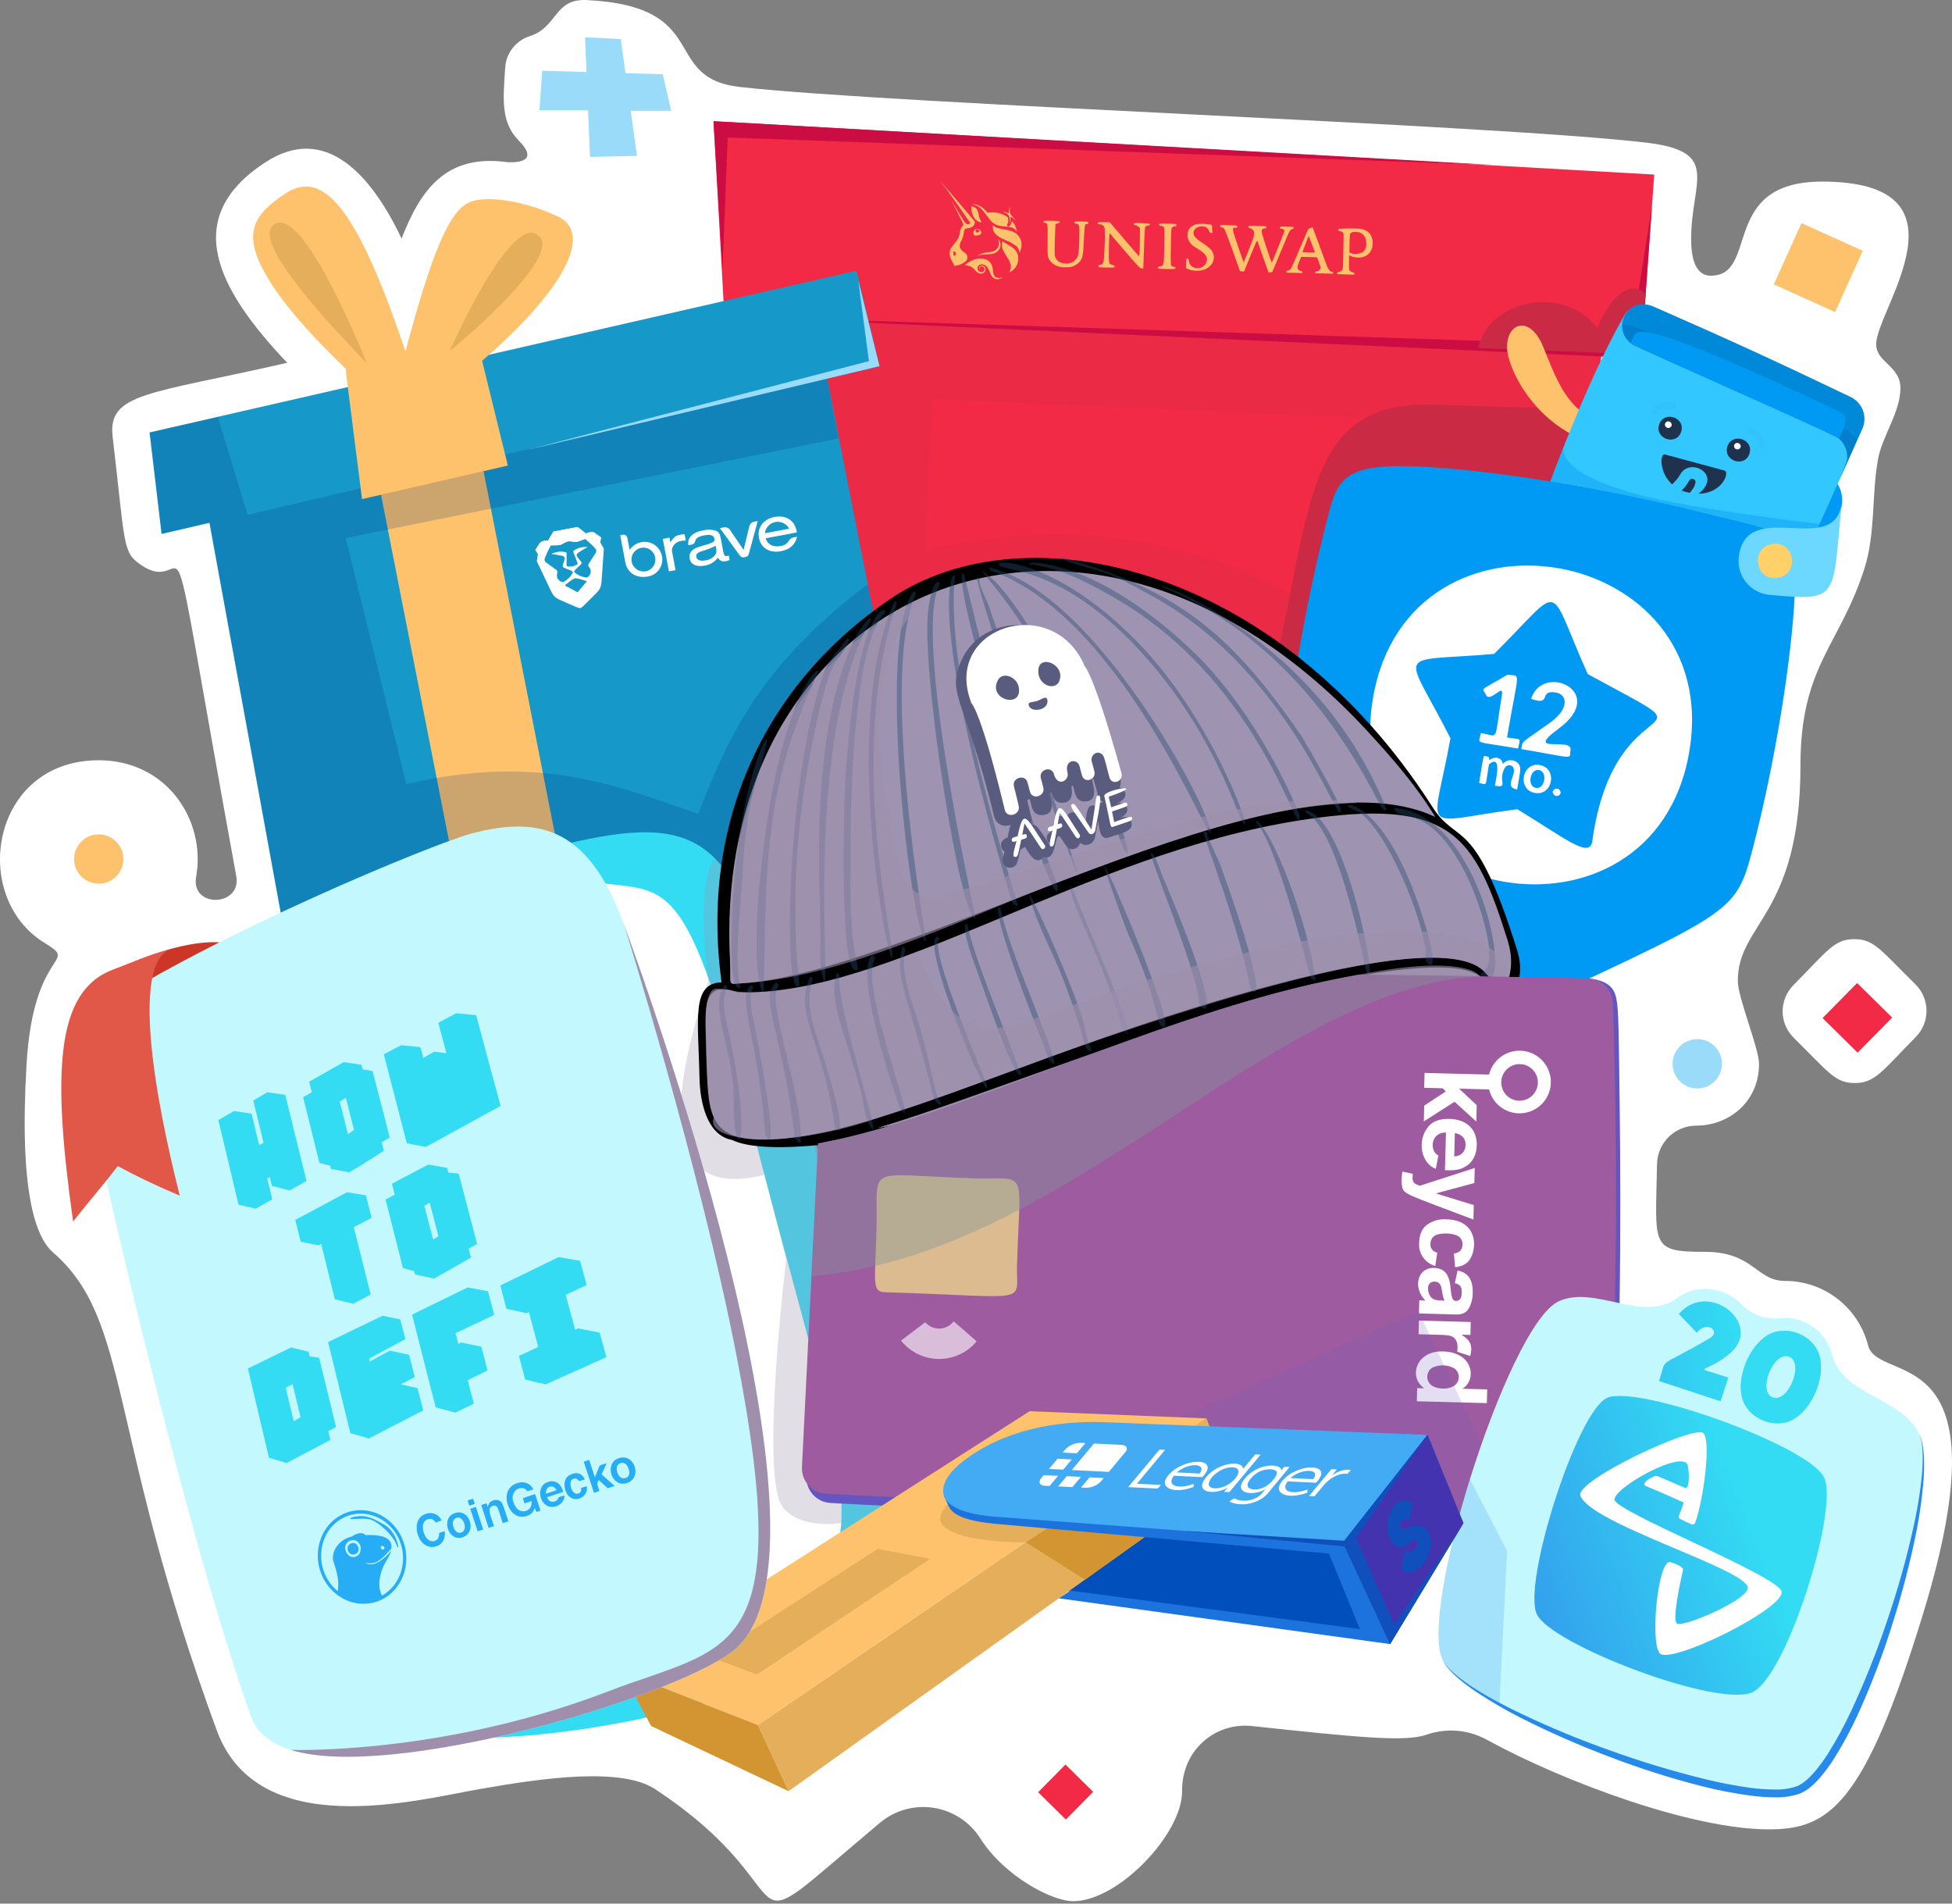 <svg width="800" height="780" viewBox="0 0 800 780" fill="none" xmlns="http://www.w3.org/2000/svg">
<rect x="0" y="0" width="800" height="780" fill="#808080" stroke="none"/>
<path d="M674.818 58.468C705.54 62.121 693.087 74.164 693.087 97.967C693.087 104.715 694.376 112.964 701.135 112.964C721.159 112.964 704.545 74.408 746.725 74.408C810.432 74.408 768.921 126.996 768.921 141.038C768.921 148.526 778.868 149.906 778.868 159.027C778.868 168.889 771.347 178.782 769.662 188.228C767.003 203.143 768.718 218.525 764.08 233.054C754.104 264.345 737.895 272.807 737.895 313.483C737.895 375.202 712.218 378.104 712.218 401.897C712.218 408.867 720.906 429.454 720.906 435.937C720.906 451.836 708.118 461.303 695.117 461.222C690.888 461.243 686.837 462.927 683.84 465.909C680.843 468.892 679.141 472.934 679.101 477.161C678.543 510.471 676.056 512.947 698.791 512.947C718.622 512.947 719.87 524.859 731.451 524.859C739.268 524.823 746.874 527.4 753.06 532.179C759.245 536.959 763.656 543.667 765.593 551.239C769.784 567.848 823.118 546.815 788.215 661.021C764.019 740.232 749.364 749.577 724.864 749.577C693.949 749.577 641.904 730.664 609.275 712.817C605.54 710.778 601.42 709.543 597.179 709.194C592.938 708.844 588.671 709.387 584.653 710.788C575.965 713.771 557.788 712.046 513.05 707.237C498.405 705.664 484.318 716.713 484.449 734.002C484.581 751.291 458.417 779.011 439.844 779.011C430.984 779.011 411.578 768.682 401.805 753.341C399.709 750.011 396.926 747.166 393.642 744.997C390.359 742.828 386.65 741.386 382.763 740.765C378.877 740.145 374.903 740.361 371.107 741.399C367.311 742.438 363.78 744.274 360.751 746.786C294.375 802.398 335.708 777.438 268.5 733.109C254.596 723.978 222.5 728.5 196.354 733.109C170.209 737.719 105.61 754.924 88.773 708.86C43.639 585.695 53.839 541.052 21.747 513.19C14.481 506.89 7.823 488.058 10.878 436.15C13.699 387.997 32.739 395.2 18.398 386.434C-12.689 367.532 -3.757 311.514 40.473 311.514C68.383 311.514 84.5 336.149 80.39 359.252C78.076 372.3 99.105 371.509 96.831 359.029C65.044 184.687 80.674 247.593 57.432 231.238C50.175 226.165 51.343 223.121 46.166 178.965C44.055 160.864 61.096 161.615 117.708 148.658C89.23 118.635 73.6 89.313 108.889 66.423C133.247 50.646 151.992 71.242 164.577 97.734C172.453 77.634 182.754 63.075 207.782 66.423C208.472 66.514 222.417 67.539 212.735 57.758C205.367 50.311 206.108 41.362 207.031 27.928C207.169 24.962 208.217 22.111 210.033 19.762C211.849 17.413 214.344 15.68 217.18 14.799C228.72 10.994 226.944 -0.623 240.534 0.026C292.518 2.684 270.342 31.936 303.286 35.639C366.384 42.752 611.995 51.001 674.818 58.468ZM734.972 403.703C732.138 406.577 730.562 410.459 730.591 414.494C730.62 418.53 732.25 422.389 735.125 425.223C749.608 439.499 752.053 443.77 760.173 443.77C768.516 443.77 771.337 438.9 785.18 424.868C788.013 421.992 789.587 418.11 789.557 414.074C789.526 410.039 787.894 406.18 785.018 403.348C770.809 389.387 768.13 384.811 759.97 384.811C751.81 384.811 749.222 389.265 734.972 403.703Z" fill="white"/>
<path d="M665.256 81.723L605.204 511.09L317.961 466.426L324.487 94.386L665.256 81.723Z" fill="#F22A45"/>
<g opacity="0.2">
<path opacity="0.2" d="M322.895 161.422C323.493 161.422 323.341 330.122 323.341 330.122L618.084 422.98L627.908 347.98C583.069 257.384 488.499 198.496 379.03 225.627L382.328 163.431C382.328 163.431 635.043 174.683 652.713 175.555L661.492 117.884L324.468 101.153L322.895 161.422Z" fill="#312841"/>
</g>
<path d="M292.426 49.661L296.881 129.542L672.554 146.791L677.963 71.526L292.426 49.661Z" fill="#F22A45"/>
<path d="M296.883 129.542L672.555 146.791L677.031 84.422C677.031 84.422 668.09 141.241 667.846 141.799C634.557 140.389 296.883 129.542 296.883 129.542Z" fill="#CB0D43"/>
<path fill-rule="evenodd" clip-rule="evenodd" d="M386.246 75.372C390.895 81.368 396.162 89.232 396.091 89.12C397.38 91.028 397.979 91.383 397.461 91.657C397.174 91.822 396.84 91.888 396.511 91.844C396.183 91.8 395.878 91.648 395.644 91.413C395.462 91.23 394.203 89.293 392.508 86.472C391.209 84.321 390.113 82.535 390.083 82.505C389.9 82.312 394.832 91.504 394.822 91.951C394.822 92.215 394.741 92.357 394.406 92.712C393.782 93.48 393.425 94.431 393.391 95.421C393.158 97.014 392.579 98.13 390.996 100.017C390.493 100.556 390.051 101.148 389.677 101.782C389.399 102.276 389.249 102.83 389.24 103.396C389.175 104.08 389.248 104.77 389.453 105.425C389.663 106.111 389.971 106.764 390.367 107.363C390.689 107.817 390.926 108.326 391.067 108.865C391.067 109.037 391.067 109.037 391.818 108.865C393.296 108.64 394.68 108 395.807 107.018C396.024 106.829 396.195 106.593 396.306 106.327C396.417 106.061 396.465 105.773 396.446 105.486C396.489 105.2 396.45 104.908 396.335 104.644C395.746 103.284 393.584 102.919 393.34 101.011C393.281 100.154 393.518 99.301 394.01 98.597C394.568 97.624 394.897 96.539 394.975 95.421C395.056 94.569 395.157 94.234 395.411 93.97C395.559 93.824 395.735 93.71 395.929 93.635C396.123 93.56 396.33 93.526 396.537 93.534C397.355 93.503 398.14 93.204 398.77 92.681C398.989 92.504 399.166 92.282 399.291 92.03C399.415 91.778 399.483 91.501 399.491 91.22V90.743L399.247 90.439C398.344 89.313 385.668 74.489 385.576 74.489C385.485 74.489 385.861 74.885 386.246 75.372ZM391.686 104.319C391.794 104.139 391.829 103.925 391.786 103.72C391.743 103.515 391.624 103.334 391.453 103.213C391.128 102.98 390.6 103.071 390.59 103.365C390.58 103.66 391.118 103.538 390.793 104.004C390.641 104.228 390.641 104.431 390.793 104.573C390.865 104.628 390.948 104.665 391.037 104.682C391.125 104.699 391.217 104.695 391.303 104.67C391.39 104.646 391.47 104.601 391.536 104.54C391.603 104.479 391.654 104.403 391.686 104.319ZM398.598 83.753C398.182 83.671 398.161 83.661 398.364 83.641C398.997 83.619 399.63 83.69 400.242 83.854C402.034 84.468 403.587 85.633 404.677 87.182L405.215 87.111C407.397 86.809 409.619 87.162 411.599 88.126C412.104 88.372 412.583 88.668 413.03 89.008C413.096 89.195 413.137 89.389 413.152 89.587C413.297 90.331 413.201 91.102 412.878 91.788C412.804 91.876 412.758 91.984 412.745 92.097C412.732 92.211 412.754 92.326 412.807 92.428C412.853 92.533 412.928 92.624 413.023 92.688C413.118 92.753 413.23 92.789 413.345 92.793C413.811 92.793 414.36 92.042 414.603 90.977L414.715 90.551L414.887 90.774C415.852 91.89 416.494 93.247 416.745 94.7V94.995C416.486 94.474 416.106 94.022 415.638 93.676C414.065 92.57 411.396 93.199 408.686 92.225C407.052 91.646 406.23 90.896 404.342 88.258C402.779 85.995 401.379 84.24 398.598 83.753ZM413.872 84.96C414.075 84.544 414.126 84.504 413.974 84.96C413.797 85.535 413.755 86.142 413.852 86.736C413.964 87.659 414.035 87.75 414.968 88.765C415.499 89.321 415.984 89.918 416.42 90.551L416.085 90.216C415.595 89.74 415.073 89.299 414.522 88.897C414.38 88.816 414.359 88.816 414.268 88.897C413.994 89.15 414.359 90.409 413.649 91.728C413.487 92.042 413.466 91.971 413.649 91.616C413.788 91.216 413.836 90.789 413.791 90.368C413.791 88.613 413.639 88.187 412.441 87.426C412.147 87.243 411.64 86.959 411.335 86.817L410.797 86.533C411.369 86.668 411.929 86.847 412.472 87.07C413.172 87.365 413.294 87.405 413.375 87.365C413.456 87.324 413.355 86.046 413.872 84.96ZM398.121 84.96C398.03 86.497 398.436 88.023 399.278 89.313C399.826 90.179 400.681 90.806 401.673 91.068C402.17 91.129 402.323 90.977 402.099 90.642C401.801 90.171 401.549 89.671 401.348 89.15C401.287 88.968 401.166 88.41 401.074 87.913C400.76 86.228 400.425 85.569 399.633 85.061C399.235 84.825 398.804 84.651 398.354 84.544H398.161L398.121 84.96ZM412.147 98.444C408.209 96.73 406.839 95.289 406.9 92.915C406.887 92.705 406.887 92.495 406.9 92.286C407.02 92.363 407.132 92.451 407.235 92.549C408.859 93.929 411.964 93.767 414.471 94.68C415.555 94.999 416.525 95.623 417.264 96.478C418.004 97.332 418.482 98.381 418.642 99.5C418.72 100.347 418.655 101.201 418.45 102.026C418.306 102.541 418.076 103.028 417.77 103.467C417.77 103.467 417.709 103.365 417.709 103.203C417.686 102.762 417.576 102.331 417.384 101.934C417.193 101.536 416.923 101.181 416.592 100.89C415.249 99.845 413.749 99.019 412.147 98.444ZM409.336 99.043C409.507 99.94 409.318 100.867 408.811 101.627C408.305 102.386 407.52 102.915 406.626 103.101C406.413 103.101 405.611 103.294 404.819 103.406C403.772 103.487 402.745 103.734 401.774 104.136C401.216 104.39 400.222 104.938 400.942 104.694C403.987 103.68 406.849 104.928 408.93 102.888C409.32 102.519 409.619 102.064 409.802 101.559C409.959 101.219 410.035 100.848 410.026 100.474C410.073 100.095 410.034 99.71 409.914 99.347C409.764 98.82 409.489 98.336 409.112 97.937C409.23 98.31 409.305 98.694 409.336 99.084V99.043ZM411.041 102.401C410.549 101.373 410.451 100.2 410.767 99.104C410.767 99.002 410.848 98.911 410.878 98.911C410.976 98.949 411.068 99 411.152 99.063C411.396 99.236 411.873 99.53 413.182 100.281C415.374 101.559 416.937 102.726 417.293 105.212C417.351 106.004 417.296 106.8 417.13 107.576C416.919 108.388 416.538 109.147 416.013 109.803C415.489 110.458 414.832 110.996 414.085 111.381C413.948 111.458 413.806 111.525 413.659 111.584C413.699 111.43 413.76 111.283 413.842 111.147C414.958 108.946 413.842 107.089 412.553 105.06C411.982 104.213 411.477 103.324 411.041 102.401ZM400.983 105.922C399.119 106.233 397.369 107.027 395.908 108.225L395.462 108.591C397.715 109.007 398.222 109.149 399.755 110.813C400.536 111.675 400.77 111.827 401.47 112.05C401.911 112.199 402.392 112.177 402.819 111.99C403.245 111.802 403.586 111.462 403.774 111.036C403.935 110.59 403.935 110.102 403.774 109.656C403.68 109.468 403.547 109.303 403.382 109.172C403.218 109.041 403.027 108.949 402.822 108.9C402.618 108.852 402.405 108.849 402.2 108.892C401.994 108.935 401.8 109.022 401.632 109.149C401.518 109.229 401.428 109.34 401.374 109.469C401.32 109.599 401.304 109.741 401.327 109.879C401.351 110.017 401.413 110.145 401.506 110.25C401.6 110.354 401.721 110.429 401.856 110.468C401.988 110.468 401.988 110.468 401.856 110.468C401.745 110.424 401.65 110.346 401.584 110.247C401.519 110.147 401.486 110.029 401.49 109.91C401.509 109.762 401.564 109.621 401.652 109.501C401.74 109.381 401.857 109.286 401.993 109.224C402.128 109.162 402.277 109.135 402.425 109.147C402.573 109.159 402.716 109.208 402.84 109.291C403.041 109.37 403.211 109.511 403.326 109.693C403.441 109.876 403.495 110.09 403.48 110.305C403.477 110.481 403.437 110.653 403.363 110.812C403.288 110.97 403.18 111.111 403.046 111.224C402.913 111.338 402.756 111.421 402.588 111.469C402.419 111.517 402.242 111.529 402.069 111.503C401.633 111.418 401.235 111.197 400.932 110.873C400.786 110.689 400.685 110.473 400.635 110.243C400.585 110.013 400.588 109.774 400.643 109.546C400.699 109.317 400.806 109.104 400.956 108.923C401.107 108.741 401.296 108.597 401.511 108.499C401.891 108.344 402.305 108.288 402.713 108.336C403.121 108.384 403.511 108.534 403.845 108.773C404.657 109.341 404.992 109.849 405.662 111.503C405.839 111.967 406.05 112.417 406.291 112.852C406.522 113.3 406.864 113.68 407.286 113.956C407.708 114.231 408.194 114.393 408.696 114.425C409.203 114.44 409.705 114.328 410.158 114.1C410.48 113.963 410.778 113.774 411.041 113.542C410.918 113.552 410.798 113.583 410.685 113.633C410.248 113.834 409.768 113.926 409.288 113.901C408.807 113.876 408.339 113.736 407.925 113.491C407.468 113.067 407.174 112.496 407.093 111.878C407.093 111.756 406.991 111.198 406.92 110.64C406.874 109.66 406.581 108.707 406.068 107.87C405.465 107.032 404.59 106.429 403.591 106.166C402.754 105.945 401.887 105.862 401.023 105.922H400.983ZM398.953 95.045C399.037 94.777 399.182 94.532 399.375 94.328C399.569 94.124 399.806 93.967 400.069 93.868C400.488 93.797 400.919 93.85 401.308 94.021C401.578 94.157 401.803 94.368 401.956 94.629C402.109 94.89 402.183 95.19 402.17 95.492C402.049 96.091 401.084 96.506 399.988 96.506C399.43 96.506 399.227 96.415 399.024 96.121C398.882 95.78 398.857 95.402 398.953 95.045ZM401.155 94.224C401.217 94.252 401.272 94.294 401.316 94.347C401.359 94.399 401.39 94.461 401.407 94.527C401.423 94.593 401.425 94.662 401.411 94.729C401.398 94.796 401.369 94.859 401.328 94.913C401.23 95.013 401.113 95.091 400.984 95.144C400.855 95.196 400.716 95.221 400.577 95.218C400.191 95.218 399.765 94.913 399.765 94.66C399.785 94.132 400.617 93.879 401.155 94.224ZM486.876 97.856C486.053 94.812 487.586 92.438 490.753 91.768C492.648 91.609 494.556 91.705 496.426 92.052C496.68 92.154 496.781 92.529 496.761 93.3C496.746 93.854 496.784 94.407 496.872 94.954C496.974 95.4 496.873 95.482 496.436 95.461C496 95.441 495.756 95.198 495.421 94.447C494.883 93.229 494.193 92.823 492.569 92.783C490.539 92.722 488.946 94.082 489.159 95.766C489.291 96.872 490.357 97.978 492.782 99.52C495.208 101.062 496.416 102.178 496.933 103.233C498.324 106.054 497.004 108.996 493.726 110.407C491.649 111.128 489.389 111.128 487.312 110.407L486.064 109.95C486.155 106.196 486.064 105.892 486.622 105.892C486.967 105.892 487.119 106.135 487.221 106.906C487.32 107.753 487.739 108.53 488.391 109.078C489.044 109.627 489.881 109.906 490.732 109.859C491.597 109.922 492.455 109.673 493.151 109.157C493.848 108.641 494.336 107.893 494.528 107.048C494.659 106.718 494.708 106.362 494.673 106.009C494.638 105.656 494.518 105.317 494.325 105.019C493.838 104.004 492.975 103.233 490.022 101.427C488.571 100.662 487.451 99.391 486.876 97.856ZM428.223 91.342C427.817 91.342 427.665 91.2 427.675 90.855C427.685 90.51 427.838 90.378 431.045 90.459C434.018 90.54 434.404 90.591 434.323 90.926C434.242 91.261 433.856 91.423 433.399 91.565L432.557 91.809C432.415 95.502 432.029 103.67 432.354 104.918C432.851 106.815 434.485 107.962 436.82 107.962C437.519 108.02 438.222 107.924 438.88 107.68C439.538 107.437 440.134 107.051 440.626 106.551C441.935 105.364 442.168 104.218 442.321 98.221C442.473 92.225 442.371 91.819 441.103 91.667C440.524 91.596 440.331 91.464 440.341 91.119C440.352 90.774 440.544 90.662 443.224 90.723C445.903 90.784 446.096 90.825 446.086 91.271C446.086 91.565 445.913 91.748 445.649 91.738C444.543 91.738 444.523 91.829 444.208 98.302C443.894 105.039 443.721 105.831 442.321 107.434C441.706 108.049 440.988 108.55 440.199 108.915C438.951 109.483 438.565 109.544 436.414 109.494C435.188 109.576 433.962 109.356 432.841 108.854C431.525 108.283 430.448 107.271 429.796 105.993C429.33 105.09 429.299 104.603 429.34 98.566C429.441 91.717 429.38 91.342 428.223 91.342ZM450.602 91.9C450.054 91.9 449.902 91.778 449.912 91.403C449.922 91.028 450.044 90.936 454.824 91.088C465.664 103.71 466.608 104.928 466.861 104.938C467.09 103.036 467.181 101.12 467.135 99.205L467.206 93.463L466.547 92.874C466.203 92.554 465.772 92.343 465.308 92.265C464.882 92.265 464.73 92.123 464.73 91.768C464.73 91.413 464.872 91.291 468.028 91.433C470.718 91.555 471.317 91.646 471.307 91.93C471.297 92.215 470.972 92.336 470.495 92.418C470.107 92.476 469.736 92.618 469.409 92.834C469.114 93.118 468.972 97.907 468.566 109.981H467.876C467.277 109.981 466.587 109.27 462.893 105.029C457.24 98.536 455.007 95.644 454.774 95.614C454.54 95.583 454.297 106.298 454.55 107.332C454.753 108.124 454.906 108.266 455.839 108.54C456.59 108.763 456.854 108.976 456.854 109.281C456.854 109.585 456.55 109.697 453.495 109.625C450.44 109.554 450.146 109.504 450.156 109.088C450.166 108.672 450.389 108.611 450.876 108.52C452.348 108.266 452.449 107.809 452.713 100.758C452.875 98.325 452.875 95.885 452.713 93.452C452.616 92.983 452.348 92.567 451.963 92.282C451.577 91.998 451.1 91.865 450.623 91.91L450.602 91.9ZM475.681 92.529C475.163 92.529 475.011 92.397 475.021 92.032C475.031 91.667 475.184 91.555 478.614 91.646C482.044 91.738 482.197 91.758 482.187 92.215C482.176 92.671 482.014 92.681 481.578 92.671C481.172 92.698 480.786 92.859 480.482 93.128C479.994 93.594 479.974 93.828 479.862 101.123C479.751 108.225 479.771 108.651 480.207 108.986C480.507 109.197 480.857 109.324 481.222 109.352C481.618 109.352 481.77 109.494 481.76 109.839C481.75 110.184 481.588 110.305 478.168 110.224C474.747 110.143 474.575 110.102 474.585 109.686C474.595 109.27 474.839 109.209 475.549 109.118C476.97 108.925 477.051 108.469 477.173 100.23C477.264 93.635 477.244 93.219 476.818 92.894C476.479 92.673 476.085 92.55 475.681 92.539V92.529ZM500.699 93.148C500.549 93.154 500.403 93.108 500.284 93.017C500.165 92.926 500.082 92.797 500.049 92.651C499.948 92.194 500.049 92.174 503.51 92.265C506.971 92.357 507.072 92.377 507.062 92.823C507.052 93.27 506.89 93.3 506.362 93.29C504.85 93.29 504.88 93.523 507.001 99.814C508.564 104.451 509.123 106.003 509.711 107.505C513.517 98.099 514.36 96.344 513.913 94.924C513.747 94.525 513.48 94.177 513.138 93.914C512.797 93.65 512.392 93.481 511.964 93.422C511.751 93.422 511.599 93.209 511.599 92.945C511.599 92.489 511.772 92.468 515.324 92.56C518.876 92.651 519.028 92.671 519.018 93.128C519.008 93.584 518.845 93.594 518.45 93.584C517.435 93.584 516.988 94.082 517.11 95.127C517.232 96.172 521.058 107.779 521.231 107.617C521.403 107.454 526.386 95.096 526.396 94.619C526.407 94.142 526.011 93.777 525.077 93.757C524.661 93.757 524.509 93.605 524.509 93.26C524.509 92.915 524.681 92.793 527.391 92.854C529.827 92.915 530.263 92.986 530.253 93.3C530.243 93.615 529.949 93.767 529.573 93.879C528.751 94.142 528.558 94.467 527.442 97.075L521.505 111.279C521.434 111.452 521.038 111.584 520.622 111.574H519.86L515.933 100.474C515.263 98.566 515.202 98.444 514.918 99.013C514.532 99.743 510.391 109.96 509.843 111.279L508.179 111.097C507.722 109.788 502.394 94.487 501.724 93.737C501.457 93.434 501.096 93.23 500.699 93.158V93.148ZM548.501 94.437C548.489 94.298 548.489 94.159 548.501 94.021C548.501 93.956 548.519 93.893 548.552 93.838C548.552 93.777 548.623 93.777 548.796 93.767C551.499 93.589 554.209 93.562 556.915 93.686C559.716 93.899 561.675 95.309 562.304 97.562C563.512 101.935 560.985 105.77 556.418 105.526C553.82 105.384 553.546 104.806 552.977 104.512C552.816 106.538 552.816 108.573 552.977 110.6C553.363 111.533 554.763 111.553 555.007 111.817C555.062 111.916 555.091 112.028 555.091 112.142C555.091 112.255 555.062 112.367 555.007 112.466C554.973 112.497 554.933 112.52 554.889 112.534C554.845 112.548 554.799 112.553 554.753 112.548L548.39 112.345C548.39 112.345 548.146 112.345 548.045 112.284C547.986 112.184 547.961 112.068 547.974 111.952C547.987 111.837 548.037 111.729 548.116 111.645C548.277 111.551 548.452 111.483 548.633 111.442C549.567 111.208 549.973 110.944 550.196 110.427C550.42 109.91 550.389 109.24 550.552 102.939C550.694 96.973 550.714 95.837 550.552 95.532C550.318 94.944 549.608 94.863 548.684 94.589C548.796 94.579 548.542 94.538 548.501 94.447V94.437ZM559.94 99.601C559.994 100.225 559.92 100.854 559.723 101.449C559.526 102.044 559.209 102.593 558.793 103.061C558.143 103.514 557.405 103.825 556.627 103.974C555.848 104.122 555.048 104.105 554.276 103.923C553.832 103.814 553.41 103.628 553.028 103.375C553.079 100.595 553.14 96.567 553.251 96.172C553.322 95.045 555.007 94.964 555.829 95.005C559.331 95.187 559.879 98.069 559.94 99.611V99.601ZM536.13 93.858C532.232 102.99 529.725 108.834 529.431 109.362V109.463C529.157 109.94 528.69 110.762 527.899 110.873C527.687 110.885 527.482 110.948 527.3 111.056C527.256 111.089 527.22 111.132 527.195 111.181C527.171 111.231 527.158 111.285 527.158 111.34V111.543C527.163 111.573 527.175 111.601 527.192 111.626C527.21 111.65 527.233 111.671 527.259 111.685C527.401 111.766 527.198 111.685 533.349 111.858C533.349 111.858 533.562 111.858 533.643 111.858C533.694 111.81 533.732 111.751 533.755 111.685V111.482C533.735 111.362 533.683 111.249 533.602 111.158C533.426 111.076 533.237 111.021 533.044 110.995C532.828 110.976 532.619 110.907 532.434 110.794C532.248 110.681 532.091 110.527 531.976 110.343C531.86 110.159 531.788 109.951 531.765 109.736C531.743 109.52 531.771 109.301 531.847 109.098C531.989 108.408 532.963 105.912 533.217 105.263C536.678 105.323 539.438 105.364 539.631 105.415C539.824 105.466 539.946 105.841 540.463 107.231C541.255 109.321 541.326 109.585 541.123 109.96C541.123 109.96 541.123 109.96 541.123 110.041C541.021 110.345 540.835 110.613 540.587 110.816C540.34 111.019 540.04 111.148 539.722 111.188C539.722 111.188 539.266 111.188 539.154 111.32C539.119 111.36 539.091 111.406 539.074 111.457C539.057 111.507 539.049 111.561 539.053 111.614V111.827C539.062 111.889 539.09 111.945 539.134 111.99C539.183 112.007 539.237 112.007 539.286 111.99L546.096 112.142C546.096 112.142 546.259 112.142 546.299 112.142C546.325 112.106 546.343 112.064 546.35 112.02V111.736C546.343 111.654 546.311 111.576 546.258 111.513C546.072 111.425 545.874 111.363 545.67 111.33C544.848 111.178 544.564 110.315 544.3 109.96C543.988 109.374 543.723 108.763 543.508 108.134C538.109 93.432 538.088 93.371 538.027 93.27C537.967 93.168 537.52 93.27 537.52 93.27C537.038 93.424 536.573 93.625 536.13 93.868V93.858ZM537.145 98.708C536.566 97.207 536.393 96.567 536.262 96.79C536.13 97.014 534.293 102.016 533.958 102.878C533.9 103.009 533.856 103.145 533.826 103.284C533.826 103.396 538.9 103.507 538.9 103.457C538.9 103.406 537.205 98.749 537.195 98.718L537.145 98.708Z" fill="#FEC26D"/>
<path d="M605.904 142.58C609.396 123.82 640.107 115.693 654.62 134.402C662.577 115.51 671.468 116.626 674.452 120.603L671.925 145.208L605.904 142.58Z" fill="#CA2A44"/>
<path d="M658.517 168.291L630.912 425.527C618.306 413.047 542.431 345.108 512.166 315.238C540.929 214.354 527.095 162.731 590.924 165.916C598.343 166.282 649.749 167.306 658.517 168.291Z" fill="#CA2A44"/>
<path d="M618.238 146.355C621.506 158.997 637.572 184.362 669.552 184.038L666.802 174.713C643.732 174.044 638.739 157.333 632.467 142.124C626.195 126.915 614.98 133.713 618.238 146.355Z" fill="#FEC26D"/>
<path d="M743.527 193.26C759.157 193.595 758.659 217.226 743.009 216.881C727.359 216.536 727.877 192.915 743.527 193.26Z" fill="#0099F3"/>
<path d="M733.388 242.226C732.363 244.509 730.51 246.319 728.203 247.293C725.897 248.266 723.307 248.33 720.955 247.472C689.493 235.915 669.428 226.489 639.63 209.241C637.641 208.095 636.12 206.284 635.334 204.128C634.549 201.971 634.55 199.607 635.337 197.451C642.187 178.843 654.316 149.053 665.602 129.421C666.788 127.411 668.677 125.913 670.904 125.216C673.132 124.519 675.538 124.672 677.659 125.646C708.523 139.161 728.588 148.374 758.426 162.69C760.764 163.808 762.572 165.795 763.467 168.226C764.362 170.657 764.272 173.341 763.217 175.708C751.342 202.24 746.978 212.082 733.388 242.226Z" fill="#33C7FF"/>
<path d="M757.025 188.096C757.163 186.539 756.934 184.972 756.355 183.52C755.777 182.068 754.867 180.772 753.697 179.736C751.18 177.483 671.864 142.935 668.991 141.079C659.969 135.062 666.84 120.908 677.659 125.646C708.522 139.161 728.587 148.374 758.426 162.69C760.763 163.808 762.572 165.795 763.467 168.226C764.361 170.657 764.272 173.342 763.216 175.708C746.978 212.082 756.934 190.247 757.025 188.096Z" fill="#0088D9"/>
<path opacity="0.1" d="M757.027 188.096C757.147 186.541 756.91 184.979 756.332 183.53C755.755 182.081 754.854 180.783 753.698 179.736C751.313 177.585 672.189 143.088 668.992 141.058C667.65 140.188 666.56 138.979 665.831 137.555C665.103 136.13 664.761 134.539 664.842 132.941C676.32 133.195 759.686 173.13 760.985 180.629C748.532 208.49 756.814 190.531 757.027 188.096Z" fill="#153150"/>
<path d="M753.697 179.735C752.012 178.284 758.406 181.551 670.281 141.789C667.764 140.652 668.159 140.774 669.266 138.44C670.839 135.254 669.154 128.639 753.951 168.696C759.015 171.07 754.783 176.762 753.697 179.735Z" fill="#0099F3"/>
<path opacity="0.4" d="M647.922 200.048L647.08 198.526" stroke="#B6BFC7" stroke-width="0.426" stroke-linecap="round" stroke-linejoin="round"/>
<path d="M692.529 201.935C692.085 201.864 691.644 201.769 691.21 201.651C690.518 201.481 689.839 201.261 689.18 200.992C692.468 197.948 692.133 195.493 694.072 196.314C695.828 197.045 694.366 199.906 692.529 201.935ZM706.738 192.804L682.38 186.219C680.238 185.641 679.944 193.585 685.272 198.476C686.699 197.204 687.906 195.706 688.845 194.042C692.539 188.208 702.577 193.027 698.994 199.115C698.309 200.42 697.281 201.515 696.02 202.28C705.835 202.301 709.062 193.433 706.758 192.804H706.738Z" fill="#1E324D"/>
<path d="M689.006 176.874C690.843 170.949 681.79 168.118 679.953 174.023C678.116 179.928 687.18 182.779 689.006 176.874Z" fill="#1E324D"/>
<path d="M685.068 174.429C685.163 174.08 685.12 173.708 684.946 173.39C684.773 173.072 684.483 172.834 684.138 172.725C683.793 172.616 683.419 172.645 683.095 172.806C682.771 172.967 682.521 173.247 682.399 173.587C682.304 173.936 682.347 174.309 682.521 174.626C682.694 174.944 682.983 175.182 683.329 175.291C683.674 175.4 684.048 175.371 684.372 175.21C684.696 175.05 684.945 174.77 685.068 174.429Z" fill="white"/>
<path d="M716.999 185.823C718.836 179.898 709.762 177.067 707.935 182.982C706.109 188.898 715.162 191.789 716.999 185.823Z" fill="#1E324D"/>
<path d="M713.366 183.226C713.451 182.88 713.401 182.514 713.226 182.204C713.05 181.893 712.763 181.661 712.423 181.555C712.082 181.449 711.714 181.476 711.393 181.632C711.073 181.788 710.824 182.061 710.697 182.394C710.612 182.74 710.662 183.106 710.837 183.417C711.012 183.727 711.299 183.959 711.64 184.066C711.98 184.172 712.348 184.144 712.669 183.988C712.99 183.832 713.239 183.56 713.366 183.226Z" fill="white"/>
<g opacity="0.15">
<path opacity="0.15" d="M677.346 167.185C681.01 163.36 688.348 164.192 687.282 167.043C686.359 169.518 682.847 165.724 679.488 169.224C679.211 169.48 678.847 169.62 678.471 169.618C678.094 169.615 677.733 169.469 677.46 169.209C677.187 168.949 677.023 168.595 677.002 168.219C676.981 167.843 677.104 167.473 677.346 167.185Z" fill="#153150"/>
</g>
<g opacity="0.15">
<path opacity="0.15" d="M721.333 183.672C719.364 183.074 721.099 178.853 716.705 178.214C716.324 178.149 715.984 177.939 715.756 177.627C715.528 177.316 715.431 176.927 715.485 176.545C715.54 176.163 715.741 175.817 716.046 175.581C716.352 175.345 716.737 175.238 717.121 175.282C723.261 176.124 724.976 184.748 721.333 183.672Z" fill="#153150"/>
</g>
<path opacity="0.4" d="M640.677 183.429C640.677 191.718 653.293 197.501 669.866 202.209C692.316 208.581 745.742 214.669 745.742 214.669L741.165 225.038L633.969 200.231L640.677 183.429Z" fill="#0099F3"/>
<path d="M610.167 420.18C604.585 422.808 608.452 424.239 526.304 340.989C522.325 335.764 528.151 274.734 543.629 213.949C547.942 196.984 549.261 189.821 580.785 191.13C611.902 192.418 658.66 200.261 699.185 210.407C734.099 219.113 736.788 217.266 735.54 243.788C734.302 270.006 727.492 312.701 718.367 347.604C711.09 375.435 710.583 373.031 610.167 420.18Z" fill="#0099F3"/>
<path d="M692.306 308.146C707.002 222.573 577.488 200.211 562.721 285.905C547.954 371.6 677.589 393.841 692.306 308.146Z" fill="white"/>
<path d="M630.842 280.345C636.708 293.272 633.075 289.639 645.954 296.833" stroke="white" stroke-width="6.17" stroke-linecap="round" stroke-linejoin="round"/>
<path d="M650.724 276.206C633.471 237.873 641.692 238.847 612.35 267.937C570.84 271.538 575.357 264.781 594.447 302.515C587.14 342.947 580.888 336.921 621.85 331.574C641.428 343.445 651.577 352.099 652.592 344.581C661.818 277.525 708.504 307.679 650.724 276.206Z" fill="#0099F3"/>
<path d="M606.921 300.354C614.675 301.673 612.168 304.686 615.578 284.617C616.41 279.726 610.686 288.097 609.042 284.779C607.398 281.461 605.885 283.562 617.861 276.439C623.504 277.393 622.53 273.395 617.638 302.17C624.134 303.276 622.987 301.936 622.175 306.715C603.145 303.458 606.098 305.224 606.921 300.354ZM638.728 298.629C624.134 309.292 644.605 301.804 643.661 307.344C642.991 311.261 646.36 310.824 623.474 306.938C624.093 303.316 622.814 305.041 635.166 296.194C643.468 290.238 642.27 284.546 637.703 283.765C630.183 282.486 636.384 289.517 627.493 286.342C632.344 271.275 659.372 283.541 638.738 298.608L638.728 298.629ZM606.18 320.859C608.372 307.963 607.519 309.698 609.701 310.033C610.392 310.155 610.3 310.713 610.331 311.494C612.574 309.708 615.466 310.256 615.953 313.057C617.587 310.713 621.302 311.271 622.5 313.168C623.514 314.781 623.037 316.08 621.769 323.507C615.953 322.493 621.952 317.348 620.104 314.315C619.905 314.065 619.649 313.865 619.358 313.733C619.067 313.6 618.749 313.538 618.429 313.552C618.11 313.566 617.798 313.655 617.519 313.812C617.241 313.97 617.003 314.19 616.826 314.457C613.497 320.149 618.714 322.99 612.635 321.955C612.98 319.926 615.781 308.633 610.229 313.188C608.585 322.909 609.752 321.448 606.19 320.839L606.18 320.859ZM631.055 313.483C638.424 314.731 636.485 326.165 629.107 324.918C621.728 323.67 623.636 312.204 631.065 313.462L631.055 313.483ZM629.462 322.858C633.166 323.487 634.405 316.151 630.71 315.532C627.016 314.913 625.707 322.208 629.472 322.838L629.462 322.858ZM636.313 324.461C636.404 324.043 636.653 323.676 637.008 323.436C637.363 323.197 637.796 323.104 638.218 323.175C638.64 323.247 639.018 323.479 639.274 323.822C639.53 324.166 639.643 324.594 639.591 325.019C639.461 325.394 639.202 325.71 638.86 325.911C638.518 326.112 638.115 326.184 637.725 326.114C637.334 326.045 636.981 325.838 636.73 325.531C636.478 325.224 636.345 324.837 636.353 324.441L636.313 324.461Z" fill="white"/>
<path d="M712.624 228.113C712.387 229.962 712.525 231.841 713.03 233.637C713.534 235.432 714.395 237.108 715.561 238.564C716.726 240.02 718.173 241.227 719.815 242.112C721.457 242.997 723.261 243.543 725.118 243.717C754.551 246.508 750.826 245.219 754.855 205.7C752.216 229.137 715.781 203.214 712.624 228.113Z" fill="#6CD7FF"/>
<path d="M726.417 222.867C735.623 221.528 737.663 235.448 728.447 236.788C719.232 238.127 717.202 224.257 726.417 222.867Z" fill="#FFD168"/>
<path d="M160.234 621.156L82.785 197.593L335.937 139.496L421.038 571.338L160.234 621.156Z" fill="#1699C9"/>
<path fill-rule="evenodd" clip-rule="evenodd" d="M153.453 188.968L195.694 180.415L278.613 602.152L236.21 610.269L153.453 188.968Z" fill="#FEC26D"/>
<path d="M66.201 218.798L360.457 150.048L351.018 110.904L61.289 177.179L66.201 218.798Z" fill="#1699C9"/>
<path opacity="0.2" fill-rule="evenodd" clip-rule="evenodd" d="M61.359 177.28L89.31 170.908L101.489 210.925L338.981 155.263L343.609 179.675L141.711 220.452L166.525 321.265C220.966 308.755 251.566 321.488 286.164 333.491C298.11 302.829 310.593 273.446 355.564 239.405L421.96 558.311L239.589 607.712L160.233 621.166L85.931 214.192L66.373 218.687L61.359 177.28Z" fill="#003077"/>
<path d="M111.374 116.545C120.945 131.521 140.807 150.646 149.515 158.337L168.798 151.955C147.221 85.335 132.779 69.081 117.159 79.166C101.539 89.252 99.459 97.835 111.374 116.545Z" fill="#FEC26D"/>
<path d="M150.398 148.952C146.46 144.508 104.087 102.432 111.344 92.925C120.904 82.099 140.675 125.352 150.398 148.952Z" fill="#E5AE5A"/>
<path d="M195.553 81.957C187.434 83.306 179.913 90.175 164.283 151.265C173.306 152.645 183.81 154.847 187.931 155.77C224.052 127.28 246.441 96.922 228.416 88.592C216.633 83.144 203.621 80.597 195.553 81.957Z" fill="#FEC26D"/>
<path d="M184.338 143.808C192.681 124.905 211.568 88.957 220.357 96.344C230.131 102.736 200.414 130.648 184.338 143.808Z" fill="#E5AE5A"/>
<path d="M148.37 204.502L141.641 151.448L195.979 141.302L208.128 190.754L148.37 204.502Z" fill="#FEC26D"/>
<path d="M305.488 373.112C305.539 373.254 388.012 623.033 363.187 658.93C333.125 702.407 139.488 739.593 119.362 684.61C95.958 620.689 224.528 535.613 179.577 359.404C250.865 341.517 287.382 323.771 305.488 373.112Z" fill="#33DCF3"/>
<path d="M309.378 466.376C354.105 640.251 373.906 653.553 262.184 672.871C270.851 641.986 301.279 661.558 275.043 512.145L240.109 360.967C274.15 366.74 279.945 351.927 309.378 466.376Z" fill="white"/>
<g style="mix-blend-mode:multiply" opacity="0.6">
<path d="M324.672 435.004C347.365 511.486 380.015 634.549 363.147 658.93C350.644 677.011 309.834 694.016 264.984 703.736C264.984 703.736 341.103 684.458 359.443 657.632C378.422 629.831 324.672 435.004 324.672 435.004Z" fill="#9F8FAC"/>
</g>
<g style="mix-blend-mode:multiply" opacity="0.3">
<path d="M292.641 351.734C284.857 362.621 290.297 402.11 290.297 402.11C265.056 476.898 286.207 488.18 313.386 481.382L322.206 516.123C322.206 516.123 311.326 605.572 320.805 617.585C328.224 626.97 345.072 624.017 345.072 624.017L341.439 643.721H390.723V397.889L330.549 383.36L292.641 351.734Z" fill="#9F8FAC"/>
</g>
<path d="M295.726 402.516C286.815 337.316 313.335 280.132 365.218 245.189C420.044 208.287 523.698 231.36 587.161 330.792C597.31 346.732 604.302 333.258 621.81 389.478C640.698 450.01 429.056 453.642 350.644 467.157C338.201 469.308 310.95 472.433 300.05 467.096C289.85 465.29 286.856 451.826 286.673 441.467C286.206 417.908 283.212 402.83 295.726 402.516Z" fill="black"/>
<path d="M560.507 299.674C444.654 174.084 291.624 241.424 299.175 393.191C299.693 404.109 297.957 403.266 303.235 402.962C373.346 398.904 524.609 304.696 588.184 334.739C580.531 321.985 570.301 310.297 560.507 299.674Z" fill="#9E93B1"/>
<path d="M289.473 428.317C290.153 452.141 288.763 465.189 308.036 466.751C344.949 469.694 406.595 439.529 478.634 416.335C501.865 408.857 591.666 380.366 608.371 398.203C610.137 400.111 613.588 403.449 612.827 406.442C611.122 413.24 600.404 419.541 599.633 418.871C612.137 409.74 628.051 383.278 534.495 404.413C485.881 415.381 399.328 450.771 359.746 462.114C457.838 445.434 637.205 446.743 617.861 385.247C604.291 342.115 594.822 326.521 533.227 336.048C443.67 349.918 364.354 408.421 302.302 406.615C287.22 401.085 289.016 414.255 289.473 428.317Z" fill="#9E93B1"/>
<g style="mix-blend-mode:multiply" opacity="0.4">
<path d="M400.405 236.432C400.506 235.996 401.308 236.94 401.318 237.214C401.318 240.694 404.292 245.331 405.378 248.577C489.88 497.799 399.014 242.632 400.405 236.432Z" fill="#234B6D"/>
</g>
<g style="mix-blend-mode:multiply" opacity="0.4">
<path d="M403.065 234.302C428.529 251.256 468.75 357.923 461.28 349.055C458.631 345.92 458.479 337.499 441.144 297.31C421.191 251.063 398.609 231.359 403.065 234.302Z" fill="#234B6D"/>
</g>
<g style="mix-blend-mode:multiply" opacity="0.4">
<path d="M405.612 232.547C449.608 243.109 495.787 331.685 496.183 340.938C496.518 349.055 460.438 252.748 406.149 233.866C405.774 233.693 404.952 232.374 405.612 232.547Z" fill="#234B6D"/>
</g>
<g style="mix-blend-mode:multiply" opacity="0.4">
<path d="M469.257 266.354C499.532 299.116 515.557 348.386 508.839 335.977C506.068 330.904 496.426 299.095 468.587 268.18C436.678 232.77 412.827 234.2 409.722 231.806C405.276 228.427 434.841 229.087 469.257 266.354Z" fill="#234B6D"/>
</g>
<g style="mix-blend-mode:multiply" opacity="0.4">
<path d="M488.428 266.445C516.288 292.896 532.598 333.41 532.598 334.161C532.699 347.797 518.013 281.482 459.087 246.345C448.38 239.974 435.45 232.902 422.966 231.319C415.101 230.345 444.949 225.16 488.428 266.445Z" fill="#234B6D"/>
</g>
<g style="mix-blend-mode:multiply" opacity="0.4">
<path d="M435.033 228.224C484.571 242.124 505.458 261.412 533.074 301.094C534.089 302.505 549.496 329.189 549.475 331.817C549.374 342.278 530.344 276.906 473.488 244.955C449.303 231.38 453.19 235.763 435.5 229.31C435.175 229.198 434.485 228.072 435.033 228.224Z" fill="#234B6D"/>
</g>
<g style="mix-blend-mode:multiply" opacity="0.4">
<path d="M568.019 331.025C568.831 333.055 566.476 331.441 565.989 330.559C545.924 291.12 518.917 258.876 477.417 240.958C463.715 235.002 537.906 256.39 568.019 331.025Z" fill="#234B6D"/>
</g>
<g style="mix-blend-mode:multiply" opacity="0.4">
<path d="M394.913 234.819C395.238 234.87 409.965 299.978 423.331 336.616C425.361 342.308 433.582 362.154 433.562 363.788C433.369 381.412 387.626 233.439 394.913 234.819Z" fill="#234B6D"/>
</g>
<g style="mix-blend-mode:multiply" opacity="0.4">
<path d="M391.319 236.504C387.817 273.618 406.39 335.033 417.057 370.586C417.585 372.351 414.956 370.322 414.672 369.388C377.262 244.133 391.755 231.461 391.319 236.504Z" fill="#234B6D"/>
</g>
<g style="mix-blend-mode:multiply" opacity="0.4">
<path d="M380.461 249.623C382.49 235.164 385.606 238.462 385.099 239.426C373.772 260.002 400.008 376.267 399.835 376.298C393.583 377.12 377.162 273.07 380.461 249.623Z" fill="#234B6D"/>
</g>
<g style="mix-blend-mode:multiply" opacity="0.4">
<path d="M374.442 242.327C374.706 241.992 375.538 243.037 375.376 243.342C359.969 277.23 380.126 386.596 379.507 386.048C373.245 380.63 359.076 261.859 374.442 242.327Z" fill="#234B6D"/>
</g>
<g style="mix-blend-mode:multiply" opacity="0.4">
<path d="M366.577 246.427C366.77 245.99 367.592 246.944 367.5 247.319C347.466 306.786 365.227 379.839 365.673 391C366.384 406.889 343.041 298.893 366.577 246.427Z" fill="#234B6D"/>
</g>
<g style="mix-blend-mode:multiply" opacity="0.4">
<path d="M346.521 318.322C351.596 242.662 365.023 248.76 362.547 251.256C347.495 266.567 348.622 349.441 348.541 358.806C348.287 390.868 352.418 396.732 351.454 397.28C343.892 403.063 345.75 329.777 346.521 318.322Z" fill="#234B6D"/>
</g>
<g style="mix-blend-mode:multiply" opacity="0.4">
<path d="M335.845 364.437C332.891 267.034 360.761 247.269 356.508 254.716C327.411 307.456 342.462 423.123 336.829 399.025C335.52 393.496 336.687 392.329 335.845 364.437Z" fill="#234B6D"/>
</g>
<g style="mix-blend-mode:multiply" opacity="0.4">
<path d="M337.65 275.83C339.781 269.945 343.79 266.627 347.099 261.564C347.363 261.159 348.114 262.072 347.982 262.417C342.806 273.436 341.395 267.49 335.6 292.003C320.072 357.892 328.018 403.408 327.592 403.834C320.813 410.835 322.183 318.617 337.65 275.83Z" fill="#234B6D"/>
</g>
<g style="mix-blend-mode:multiply" opacity="0.4">
<path d="M314.166 338.28C322.519 281.035 337.367 271.011 335.155 275.82C312.299 324.806 314.288 355.975 313.04 405.458C312.887 411.089 305.661 396.509 314.166 338.28Z" fill="#234B6D"/>
</g>
<g style="mix-blend-mode:multiply" opacity="0.4">
<path d="M299.815 385.754C300.373 325.344 315.81 295.899 314.237 304.28C311.05 320.291 306.381 322.645 304.27 358.694C303.306 375.273 300.809 394.206 303.438 404.2C303.641 404.991 299.602 408.624 299.815 385.754Z" fill="#234B6D"/>
</g>
<g style="mix-blend-mode:multiply" opacity="0.4">
<path d="M571.885 331.076C607.996 334.242 621.281 411.231 607.275 400.801C606.93 400.801 606.615 400.395 606.453 400.091C606.453 398.061 610.289 398.812 610.421 391.304C610.614 379.849 598.78 341.994 580.136 335.267C577.568 334.343 575.061 334.252 572.534 333.024C572.098 332.821 570.738 330.975 571.885 331.076Z" fill="#234B6D"/>
</g>
<g style="mix-blend-mode:multiply" opacity="0.4">
<path d="M582.856 375.04C591.93 403.236 583.871 394.561 584.216 392.765C585.8 383.542 570.444 343.374 558.143 333.643C556.519 332.365 554.652 331.888 552.977 330.813C548.938 328.266 567.43 327.109 582.856 375.04Z" fill="#234B6D"/>
</g>
<g style="mix-blend-mode:multiply" opacity="0.4">
<path d="M535.194 332.02C552.57 334.658 566.657 415.148 559.664 397.26C559.593 397.077 548.977 340.117 535.611 333.339C535.347 333.156 534.443 331.908 535.194 332.02Z" fill="#234B6D"/>
</g>
<g style="mix-blend-mode:multiply" opacity="0.4">
<path d="M515.01 336.312C521.17 340.046 535.684 376.399 539.094 401.004C539.347 402.84 537.064 400.72 536.851 399.878C534.253 389.143 522.561 345.362 515 337.235C514.827 337.052 514.33 335.865 515.01 336.312Z" fill="#234B6D"/>
</g>
<g style="mix-blend-mode:multiply" opacity="0.4">
<path d="M493.25 340.827C494.438 339.964 495.158 341.76 494.864 342.156C494.57 342.552 499.431 352.546 499.939 353.855C522.693 416.649 512.737 407.031 512.27 404.19C508.342 381.371 492.53 341.304 493.25 340.827Z" fill="#234B6D"/>
</g>
<g style="mix-blend-mode:multiply" opacity="0.4">
<path d="M472.067 349.542C474.097 351.572 474.879 355.265 475.954 357.791C504.758 425.395 491.675 413.494 491.503 410.836C490.539 396.905 468.373 345.636 472.067 349.542Z" fill="#234B6D"/>
</g>
<g style="mix-blend-mode:multiply" opacity="0.4">
<path d="M477.01 420.85C473.194 420.434 476.797 415.168 462.619 383.238C460.853 379.291 452.937 357.101 452.591 355.042C451.698 349.806 482.298 421.428 477.01 420.85Z" fill="#234B6D"/>
</g>
<g style="mix-blend-mode:multiply" opacity="0.4">
<g style="mix-blend-mode:multiply" opacity="0.4">
<path d="M439.6 363.625C441.072 369.581 466.902 426.268 461.929 423.904C458.519 422.27 460.812 416.984 444.939 381.198C435.155 359.12 439.286 362.418 439.6 363.625Z" fill="#234B6D"/>
</g>
</g>
<g style="mix-blend-mode:multiply" opacity="0.4">
<path d="M443.132 415.736C444.584 420.17 445.162 425.578 447.121 429.779C447.628 430.864 446.563 430.905 445.964 430.256C443.295 427.425 446.035 428.977 436.221 402.546C431.806 390.645 425.006 379.21 421.839 366.923C420.226 360.714 437.682 399.137 443.132 415.736Z" fill="#234B6D"/>
</g>
<g style="mix-blend-mode:multiply" opacity="0.4">
<path d="M410.146 372.392C412.907 389.153 437.042 440.584 431.186 435.602C429.014 433.746 428.628 430.661 427.613 428.094C402.646 365.289 409.933 371.032 410.146 372.392Z" fill="#234B6D"/>
</g>
<g style="mix-blend-mode:multiply" opacity="0.4">
<path d="M396.679 379.494C399.724 395.322 419.007 438.636 417.089 437.601C419.403 438.879 419.22 444.825 414.704 435.572C410.106 426.146 402.799 404.119 399.156 394.277C393.025 377.637 396.243 377.15 396.679 379.494Z" fill="#234B6D"/>
</g>
<g style="mix-blend-mode:multiply" opacity="0.4">
<path d="M384.186 383.816C384.551 383.735 385.201 384.577 384.917 384.881C380.573 389.386 404.129 442.583 404.484 444.744C406.281 455.783 376.422 385.581 384.186 383.816Z" fill="#234B6D"/>
</g>
<g style="mix-blend-mode:multiply" opacity="0.4">
<path d="M369.877 388.067C370.039 387.55 371.074 388.686 370.973 389.143C368.699 399.705 374.332 411.414 377.133 421.347C382.655 440.97 382.695 447.179 385.324 451.369C386.278 452.881 384.806 453.013 383.954 451.917C381.995 449.391 381.67 445.83 380.909 442.786C370.76 404.616 366.599 398.772 369.877 388.067Z" fill="#234B6D"/>
</g>
<g style="mix-blend-mode:multiply" opacity="0.4">
<path d="M357.302 391.466C357.718 391.04 358.854 392.481 358.58 392.907C351.76 404.474 378.108 467.898 368.851 453.957C368.232 453.034 349.629 399.259 357.302 391.466Z" fill="#234B6D"/>
</g>
<g style="mix-blend-mode:multiply" opacity="0.4">
<path d="M342.908 398.772C343.08 398.234 344.105 399.391 344.065 399.786C342.573 412.652 363.49 473.549 356.426 461.079C354.397 457.589 354.234 453.165 353.28 449.29C347.211 424.736 339.163 410.866 342.908 398.772Z" fill="#234B6D"/>
</g>
<g style="mix-blend-mode:multiply" opacity="0.4">
<path d="M332.02 400.233C332.243 399.746 333.187 400.831 333.035 401.247C329.442 412.601 334.242 422.554 337.582 433.39C349.213 471.033 342.27 462.987 342.068 461.445C337.257 426.004 325.017 415.756 332.02 400.233Z" fill="#234B6D"/>
</g>
<g style="mix-blend-mode:multiply" opacity="0.4">
<path d="M317.669 403.003C317.669 401.836 319.556 403.479 319.029 404.119C313.802 410.47 329.036 447.839 328.163 467.786C328.102 469.399 325.758 466.771 325.666 465.929C321.069 424.746 311.173 408.847 317.669 403.003Z" fill="#234B6D"/>
</g>
<g style="mix-blend-mode:multiply" opacity="0.4">
<path d="M307.671 403.662C308.047 403.338 308.879 404.423 308.686 404.799C306.281 409.527 308.524 415.96 309.457 420.951C321.007 481.768 313.517 464.773 313.517 464.58C311.203 427.749 301.713 408.756 307.671 403.662Z" fill="#234B6D"/>
</g>
<g style="mix-blend-mode:multiply" opacity="0.4">
<path d="M297.035 403.541C297.329 403.165 298.283 404.332 298.05 404.717C295.523 409.862 297.167 416.152 298.354 421.52C309.336 471.439 300.384 478.501 300.729 451.136C301.013 430.611 290.012 412.53 297.035 403.541Z" fill="#234B6D"/>
</g>
<path d="M463.724 336.88C462.933 333.674 459.878 334.851 458.497 335.328C464.475 333.187 462.06 327.809 457.391 329.24C463.288 327.211 461.258 323.091 458.782 322.685C462.709 317.206 444.634 275.526 444.786 275.242C433.622 250.242 402.941 250.962 394.09 270.453C387.605 284.657 395.674 286.21 407.457 334.597C407.613 335.301 407.926 335.961 408.371 336.528C408.815 337.096 409.382 337.557 410.028 337.877C410.674 338.197 411.384 338.368 412.105 338.379C412.827 338.389 413.541 338.237 414.196 337.935C413.665 339.637 413.265 341.377 412.998 343.14C409.314 344.327 409.771 347.797 411.679 348.913C410.766 352.678 410.837 352.485 410.918 352.901C410.963 353.341 411.106 353.765 411.337 354.143C411.567 354.521 411.879 354.843 412.249 355.085C412.62 355.327 413.04 355.483 413.478 355.543C413.917 355.602 414.363 355.562 414.785 355.427C416.713 354.839 416.926 354.098 418.195 348.051C420.62 347.239 419.514 346.194 420.834 348.274C422.112 350.202 424.751 354.778 427.644 351.085C433.946 353.408 431.703 338.168 435.174 343.891C436.677 346.184 437.59 347.949 439.376 347.949C440.03 347.959 440.67 347.77 441.214 347.408C441.758 347.046 442.179 346.527 442.421 345.92C442.928 344.561 442.725 346.204 444.887 346.225C445.828 346.243 446.743 345.92 447.463 345.316C448.183 344.711 448.66 343.866 448.805 342.937C451.748 327.464 448.094 345.809 454.59 343.1C459.309 341.436 464.739 340.715 463.724 336.88ZM450.033 329.392C449.555 329.54 449.136 329.834 448.835 330.234C445.689 328.996 445.395 333.278 445.182 334.658C444.055 343.546 443.964 332.913 439.6 332.872C439.147 332.875 438.704 332.995 438.311 333.218C437.918 333.442 437.59 333.763 437.357 334.151C436.342 335.774 432.728 331.289 431.419 339.082C430.932 342.004 428.527 340.989 429.065 343.81C429.349 345.382 430.354 345.088 430.08 345.92C425.523 339.092 424.883 337.955 423.138 337.935C421.392 337.915 423.371 338.047 422.691 335.003C421.087 327.901 420.874 328.195 421.128 327.901C423.229 325.323 421.28 333.988 426.74 333.988C433.987 334.059 429.785 325.678 430.252 325.039C431.693 323.223 430.638 328.915 435.144 328.956C440.899 329.017 438.96 322.401 439.092 322.219C440.625 320.189 439.305 328.367 444.38 328.408C451.302 328.479 447.161 319.956 447.638 319.276C448.115 318.596 448.338 319.469 450.002 326.034C450.926 329.493 454.001 327.972 450.033 329.341V329.392ZM453.717 333.45C453.717 333.45 457.026 332.314 454.224 333.268L453.717 333.45ZM456.173 337.986C454.509 338.574 454.042 338.706 456.498 337.854C456.396 337.91 456.287 337.951 456.173 337.976V337.986Z" fill="#5A5C7F"/>
<path d="M446.127 341.203C439.642 331.676 437.805 329.931 439.672 329.423C440.443 329.22 440.322 329.109 447.314 339.884C449.527 326.237 449.019 326.349 449.882 326.085C451.668 325.375 451.09 328.5 448.867 340.29C448.593 341.71 446.908 342.36 446.127 341.203Z" fill="white"/>
<path d="M452.589 326.247C451.95 323.538 471.873 320.494 454.386 326.46C454.721 327.9 455.035 329.351 455.401 330.792C461.145 328.844 461.744 328.306 461.998 329.443C462.251 330.579 461.389 330.549 455.756 332.487C456.06 333.948 456.345 335.399 456.629 336.86C460.222 335.642 465.286 333.339 463.733 335.957C463.479 336.393 463.733 336.22 456.071 338.818C454.883 339.274 455.35 338.026 452.589 326.247Z" fill="white"/>
<path d="M442.501 342.014C434.93 330.589 433.905 326.297 431.702 338.331C430.535 338.686 429.216 338.838 429.429 339.954C429.642 341.07 430.657 340.502 431.307 340.299C430.708 343.241 429.277 347.472 431.195 346.803C432.017 346.529 431.936 346.204 433.154 339.7C434.301 339.345 435.549 339.213 435.326 338.087C435.102 336.961 434.098 337.539 433.499 337.722C433.783 336.149 434.057 334.566 434.311 332.984C441.486 343.617 441.04 343.718 441.923 343.465C442.065 343.419 442.195 343.342 442.304 343.24C442.413 343.138 442.498 343.013 442.553 342.875C442.608 342.736 442.632 342.587 442.623 342.438C442.614 342.29 442.573 342.145 442.501 342.014Z" fill="white"/>
<path d="M428.223 346.387C420.418 334.698 419.565 330.782 417.058 342.653C415.83 342.998 414.46 343.14 414.653 344.256C414.846 345.372 415.922 344.804 416.602 344.611C415.891 347.655 414.328 351.713 416.358 351.094C417.211 350.831 417.129 350.536 418.54 344.063C419.758 343.718 421.057 343.586 420.844 342.46C420.631 341.334 419.575 341.912 418.956 342.085C419.271 340.522 419.586 338.949 419.87 337.377C427.096 347.959 426.67 348.142 427.593 347.868C427.744 347.829 427.884 347.756 428.001 347.654C428.119 347.553 428.212 347.425 428.273 347.282C428.334 347.139 428.361 346.984 428.352 346.829C428.343 346.673 428.299 346.522 428.223 346.387Z" fill="white"/>
<path d="M444.311 272.37C430.883 242.662 386.379 257.151 397.98 287.711C397.086 288.066 400.395 284.607 411.813 331.888C412.686 335.5 418.329 333.917 417.496 330.234C416.898 327.576 416.248 324.917 415.558 322.279C414.614 318.688 420.156 316.993 421.11 320.605C421.444 321.863 421.759 323.122 422.124 324.38C423.038 327.931 428.447 326.277 427.595 322.706C427.29 321.437 426.955 320.189 426.58 318.931C425.616 315.329 430.954 313.625 431.949 317.237C433.441 322.695 438.373 319.844 437.5 316.577C436.069 311.261 441.449 310.621 442.392 313.838C442.758 315.096 443.093 316.354 443.407 317.622C444.361 321.255 449.497 319.56 448.482 315.908C448.147 314.649 447.792 313.391 447.467 312.133C446.777 309.698 449.142 307.557 451.182 308.744C452.44 309.465 452.44 309.881 454.642 318.393C455.576 322.036 460.6 320.321 459.585 316.679C446.564 269.722 443.62 272.959 444.311 272.37ZM417.557 281.735C419.009 290.867 403.896 286.342 409.377 278.052C411.549 275.384 416.877 277.474 417.557 281.735ZM429.31 287.387C429.31 291.273 422.094 292.155 421.556 288.726C421.302 287.549 423.352 287.782 425.19 287.174C427.027 286.565 429.249 284.485 429.31 287.387ZM434.293 278.722C432.69 283.44 425.545 280.812 425.565 275.333C425.078 267.632 436.546 271.944 434.253 278.722H434.293Z" fill="white"/>
<path d="M429.309 287.163C429.086 284.566 427.168 286.483 425.199 287.163C423.444 287.742 421.708 287.559 421.566 288.422C421.698 287.549 423.434 287.742 425.199 287.163C426.965 286.585 429.056 284.586 429.309 287.163Z" fill="white"/>
<path d="M426.104 272.959C426.154 272.867 426.215 272.776 426.276 272.685C426.266 272.746 426.154 272.837 426.104 272.959Z" fill="white"/>
<g style="mix-blend-mode:multiply" opacity="0.6">
<path d="M380.085 243.971C354.073 269.103 358.833 305.944 365.694 341.496C368.495 356.066 371.367 370.372 385.789 366.913C424.234 357.72 511.223 320.443 556.296 328.986C464.415 332.213 377.101 398.68 303.317 402.962C297.958 403.277 299.734 404.068 299.257 393.191C295.451 318.393 333.196 265.603 380.085 243.971Z" fill="#9F8FAC"/>
</g>
<g style="mix-blend-mode:multiply" opacity="0.6">
<path d="M289.819 410.318C294.071 394.683 294.508 422.493 376.432 389.731C377.762 396.042 381.324 402.069 384.815 407.345C398.466 427.982 411.68 421.925 434.749 413.534C603.744 352.038 645.67 393.546 601.592 419.287C554.145 446.986 407.651 453.977 359.787 462.114C404.698 449.249 561.117 384.181 602.353 397.382C610.128 399.867 612.401 409.557 599.623 418.871C600.435 419.612 611.112 413.098 612.817 406.442C613.578 403.449 610.128 400.111 608.362 398.203C583.374 371.529 402.8 444.105 367.886 454.931C330.213 470.86 288.144 469.582 292.529 457.812C288.885 448.691 288.692 414.437 289.819 410.318Z" fill="#9F8FAC"/>
</g>
<path d="M661.28 616.357C661.156 619.09 659.964 621.664 657.959 623.526C655.954 625.388 653.298 626.388 650.563 626.31C603.521 625.073 406.82 619.725 340.302 615.829C338.092 615.698 335.982 614.869 334.274 613.461C332.567 612.054 331.351 610.14 330.802 607.996C330.537 606.981 330.431 605.93 330.488 604.882L337.318 468.141C379.518 460.268 436.669 434.04 494.306 415.452C509.063 410.683 523.84 406.422 538.424 403.104C581.579 403.185 621.211 400.182 651.872 401.075C654.014 401.136 657.769 402.181 659.636 403.906C663.331 407.315 663.229 410.927 663.615 438.92C664.142 475.751 664.873 539.682 661.28 616.357Z" fill="url(#paint0_linear_285_4830)"/>
<path d="M648.756 622.516C601.714 621.268 404.952 615.9 338.484 612.025C337.12 611.949 335.784 611.606 334.553 611.015C333.321 610.423 332.218 609.595 331.307 608.578C330.396 607.56 329.694 606.373 329.241 605.084C328.789 603.796 328.595 602.43 328.67 601.067L335.277 468.507C335.967 468.415 336.637 468.283 337.307 468.141C379.497 460.268 436.658 434.05 494.295 415.452C509.042 410.694 523.829 406.422 538.413 403.104C544.124 401.799 549.801 400.645 555.444 399.644L557.078 399.37C574.2 399.441 642.169 400.598 651.059 400.943C652.756 401.024 654.41 401.5 655.89 402.333C656.093 402.446 656.287 402.575 656.469 402.719C656.609 402.802 656.741 402.897 656.865 403.003C657.196 403.25 657.515 403.514 657.819 403.794C657.958 403.922 658.091 404.057 658.215 404.2C659.427 405.476 660.284 407.046 660.701 408.756C660.884 409.469 660.989 410.201 661.016 410.937C661.229 417.025 661.513 425.771 661.736 436.911C662.295 462.794 662.65 501.38 661.584 548.002C661.584 548.418 661.584 548.854 661.584 549.27C661.584 549.27 659.656 606.88 659.473 610.98C659.473 611.477 659.422 611.994 659.402 612.481C659.296 615.215 658.122 617.797 656.131 619.674C654.14 621.551 651.491 622.571 648.756 622.516Z" fill="url(#paint1_linear_285_4830)"/>
<path opacity="0.8" d="M373.143 529.81L370.534 529.729L373.143 529.81ZM400.15 530.622L397.541 530.54L400.15 530.622ZM416.825 518.081C418.043 477.496 421.656 483.492 399.003 482.813C353.007 481.433 360.06 476.106 359.187 505.266C358.589 525.112 357.289 529.333 362.618 529.485C424.071 531.342 416.307 534.802 416.804 518.081H416.825Z" fill="#E9D38B"/>
<path opacity="0.6" d="M390.855 541.407C390.182 542.298 389.318 543.027 388.327 543.541C387.336 544.054 386.242 544.34 385.126 544.377C384.01 544.414 382.9 544.201 381.877 543.754C380.854 543.307 379.944 542.637 379.213 541.793L369.277 549.291C371.121 551.618 373.462 553.504 376.13 554.81C378.797 556.116 381.723 556.809 384.692 556.838C387.662 556.867 390.601 556.232 393.293 554.979C395.986 553.725 398.363 551.886 400.253 549.595L390.855 541.407Z" fill="white"/>
<path d="M596.131 451.441L605.042 459.558L605.215 452.851L598.009 446.073L610.279 446.398C611.024 449.447 612.86 452.118 615.441 453.905C618.022 455.692 621.168 456.472 624.285 456.097C627.402 455.722 630.274 454.219 632.357 451.871C634.44 449.523 635.59 446.493 635.59 443.354C635.59 440.216 634.44 437.186 632.357 434.838C630.274 432.49 627.402 430.986 624.285 430.611C621.168 430.236 618.022 431.016 615.441 432.803C612.86 434.591 611.024 437.261 610.279 440.31L583.84 439.63L583.678 445.718L591.27 445.911L592.528 447.24L583.698 453.013L583.536 459.507L596.131 451.441ZM615.262 443.324C615.301 441.839 615.779 440.4 616.636 439.187C617.493 437.974 618.69 437.043 620.076 436.51C621.463 435.978 622.976 435.868 624.425 436.195C625.873 436.522 627.193 437.271 628.215 438.348C629.238 439.424 629.919 440.78 630.171 442.243C630.424 443.706 630.237 445.211 629.633 446.568C629.03 447.925 628.038 449.072 626.783 449.866C625.527 450.659 624.065 451.062 622.58 451.025C621.59 451 620.615 450.779 619.711 450.376C618.806 449.973 617.99 449.395 617.31 448.676C616.63 447.956 616.099 447.109 615.748 446.184C615.396 445.258 615.231 444.273 615.262 443.283V443.324ZM588.438 478.927C582.633 476.897 580.38 467.502 585.474 461.506C587.281 459.388 590.147 458.374 594.071 458.462C601.713 458.665 605.367 463.332 605.235 469.288C605.134 472.88 603.845 475.944 600.861 477.841C598.181 479.596 595.4 479.627 592.203 479.495L592.609 464.022C586.682 464.103 586.347 470.049 588.083 472.281C588.475 472.767 588.962 473.167 589.514 473.458L588.438 478.927ZM599.501 465.838C598.611 464.986 597.474 464.439 596.253 464.276L595.999 473.843C601.175 473.6 601.52 467.888 599.501 465.818V465.838ZM578.999 480.956C578.796 483.442 578.796 484.588 580.735 485.42C581.132 485.631 581.566 485.766 582.014 485.816L604.403 478.582L604.24 484.761L588.448 488.992L604.007 493.781L603.855 499.696C583.455 491.985 577.619 490.006 575.731 488.332C573.844 486.658 574.483 482.346 574.716 480.063L578.999 480.956ZM588.235 518.771C587.084 518.422 586.008 517.865 585.058 517.127C583.876 516.211 582.941 515.013 582.34 513.643C581.739 512.273 581.491 510.775 581.618 509.284C581.706 505.861 582.785 503.372 584.855 501.817C587.17 500.186 589.978 499.405 592.802 499.605C605.874 499.939 605.54 511.861 602.129 516.447C600.972 518 599.085 518.923 596.344 519.238L595.867 513.606C597.999 513.383 599.328 512.227 599.389 509.984C599.45 509.124 599.217 508.268 598.728 507.556C598.24 506.845 597.525 506.32 596.7 506.068C594.214 505.27 591.551 505.2 589.027 505.865C588.221 506.081 587.512 506.562 587.013 507.23C586.514 507.898 586.255 508.714 586.276 509.548C586.154 510.401 586.375 511.267 586.891 511.957C587.406 512.647 588.174 513.105 589.027 513.231L588.235 518.771ZM597.369 520.607C601.977 521.399 603.713 524.818 603.591 529.84C603.576 531.995 603.043 534.114 602.038 536.019C601.077 537.812 599.311 538.674 596.74 538.607L581.547 538.181L581.689 532.823L584.175 532.894C579.02 527.821 580.745 519.359 587.687 519.542C597.532 519.796 592.548 532.955 596.679 533.057C598.648 533.057 599.024 531.464 599.074 529.505C599.135 527.233 598.273 526.188 596.243 525.812L597.369 520.607ZM592.071 532.945C590.417 530.124 591.757 525.234 588.012 525.143C584.734 525.051 584.673 528.816 586.215 531.23C587.403 533.026 590.001 532.864 592.061 532.915L592.071 532.945ZM602.566 555.622L597.227 553.887C597.552 551.472 597.43 548.925 595.299 547.728C593.675 546.825 591.523 546.987 581.374 546.713L581.516 541.123L602.769 541.681L602.637 546.977L598.932 546.886C599.994 547.505 600.953 548.286 601.774 549.199C603.875 551.797 602.606 554.962 602.556 555.591L602.566 555.622ZM599.369 569.035L609.518 569.299L609.366 574.93L580.674 574.179L580.806 568.781L583.749 568.863C577.193 564.5 580.136 553.461 591.29 553.745C603.997 554.009 605.296 565.514 599.359 569.005L599.369 569.035ZM586.621 567.594C589.138 569.461 594.599 569.542 596.771 567.117C597.176 566.666 597.482 566.136 597.67 565.559C597.858 564.983 597.923 564.373 597.86 563.77C597.798 563.167 597.61 562.584 597.309 562.058C597.008 561.531 596.6 561.074 596.111 560.715C594.702 559.92 593.118 559.484 591.501 559.445C589.883 559.406 588.28 559.766 586.835 560.492C586.269 560.888 585.805 561.41 585.477 562.018C585.149 562.625 584.968 563.3 584.947 563.99C584.926 564.679 585.067 565.364 585.358 565.99C585.648 566.616 586.081 567.165 586.621 567.594Z" fill="white"/>
<path style="mix-blend-mode:multiply" opacity="0.2" d="M621.525 621.613L581.243 537.156L421.992 608.646L621.525 621.613Z" fill="url(#paint2_linear_285_4830)"/>
<path style="mix-blend-mode:multiply" opacity="0.4" d="M606.454 400.091C522.215 403.967 437.226 514.509 332.75 522.86L335.277 468.507C335.967 468.415 336.637 468.283 337.307 468.141C379.497 460.268 436.658 434.05 494.295 415.452C509.042 410.694 523.829 406.422 538.413 403.104C544.124 401.799 549.801 400.645 555.444 399.644L557.078 399.37C574.199 399.441 590.783 399.594 606.19 399.837L606.454 400.091Z" fill="url(#paint3_linear_285_4830)"/>
<path d="M240.139 218.626L236.719 215.958L226.823 217.825L224.611 221.548C224.611 221.548 222.013 221.325 221.059 222.715C221.059 222.715 224.306 221.802 225.788 223.435C225.788 223.435 228.955 223.435 229.361 223.364C230.07 223.097 230.751 222.757 231.39 222.35C231.802 222.11 232.247 221.933 232.71 221.822C233.181 221.755 233.659 221.755 234.131 221.822C234.873 221.971 235.627 222.046 236.384 222.045C236.79 221.964 239.743 220.807 239.743 220.807C240.525 218.778 243.874 218.423 243.874 218.423C242.484 217.48 240.139 218.626 240.139 218.626Z" fill="white"/>
<path d="M256.274 230.395L254.184 219.306L255.249 219.113C255.664 219.036 256.092 219.126 256.44 219.363C256.788 219.601 257.028 219.967 257.107 220.381L258.04 225.312C259.124 223.696 260.802 222.574 262.709 222.187C264.484 221.799 266.341 222.099 267.903 223.028C269.466 223.957 270.616 225.444 271.123 227.189C271.42 228.149 271.509 229.16 271.383 230.157C271.257 231.153 270.92 232.112 270.393 232.967C269.866 233.822 269.162 234.555 268.329 235.116C267.496 235.677 266.552 236.053 265.561 236.219C260.973 237.082 257.117 234.87 256.274 230.395ZM259.025 230.781C259.418 231.895 260.187 232.837 261.201 233.445C262.214 234.052 263.408 234.287 264.576 234.109C265.556 233.93 266.459 233.456 267.163 232.751C267.867 232.046 268.339 231.144 268.517 230.164C268.695 229.184 268.57 228.173 268.159 227.265C267.747 226.358 267.069 225.598 266.215 225.085C265.36 224.573 264.37 224.333 263.376 224.398C262.381 224.463 261.43 224.829 260.65 225.447C259.869 226.066 259.295 226.908 259.004 227.861C258.714 228.813 258.721 229.832 259.025 230.781Z" fill="white"/>
<path d="M274.361 220.29L274.736 222.258C276.035 220.117 276.928 219.437 278.867 219.072C279.43 218.97 280 218.909 280.572 218.89L281.059 221.517C280.435 221.465 279.806 221.499 279.192 221.619C278.555 221.716 277.945 221.941 277.398 222.279C276.85 222.617 276.376 223.062 276.005 223.587C275.715 223.972 275.518 224.419 275.43 224.892C275.342 225.366 275.365 225.853 275.497 226.317L276.878 233.622L274.147 234.129L271.641 220.797L274.361 220.29Z" fill="white"/>
<path d="M282.083 223.394C281.926 222.421 282.082 221.422 282.53 220.543C283.403 218.961 285.28 217.865 288.142 217.327C289.88 216.878 291.71 216.93 293.42 217.479C294.496 217.926 295.054 218.768 295.358 220.391L296.475 226.317C296.779 227.92 297.337 228.092 298.677 227.636L299.012 229.421C298.58 229.663 298.11 229.828 297.622 229.908C295.906 230.203 295.033 229.908 294.222 228.478C293.577 229.372 292.756 230.126 291.811 230.693C290.865 231.259 289.814 231.628 288.721 231.775C285.382 232.404 283.068 231.268 282.631 228.813C282.496 228.126 282.565 227.415 282.83 226.767C283.095 226.12 283.545 225.564 284.123 225.17C285.047 224.551 285.635 224.298 288.467 223.455C289.67 223.186 290.84 222.788 291.958 222.268C292.262 222.16 292.515 221.944 292.67 221.662C292.825 221.38 292.872 221.05 292.801 220.736C292.537 219.306 291.207 218.879 288.68 219.356C286.153 219.833 285.148 220.513 284.894 221.812C284.829 222.134 284.67 222.431 284.437 222.663C284.204 222.896 283.908 223.055 283.585 223.121L282.083 223.394ZM293.298 223.638C291.674 224.473 289.975 225.152 288.223 225.667C285.818 226.337 285.179 226.966 285.382 228.183C285.585 229.401 286.894 230.03 289.106 229.614C290.64 229.433 292.046 228.67 293.034 227.483C293.887 226.225 293.663 225.627 293.308 223.638H293.298Z" fill="white"/>
<path d="M305.59 228.214L304.89 228.346C304.587 228.406 304.274 228.379 303.986 228.267C303.699 228.156 303.449 227.965 303.266 227.717L295.045 216.394L296.679 216.089C297.146 215.997 297.629 216.044 298.07 216.224C298.51 216.405 298.888 216.711 299.155 217.104L304.758 225.302L307.122 215.572C307.238 215.116 307.482 214.704 307.826 214.384C308.17 214.063 308.598 213.849 309.061 213.766L310.543 213.492L306.869 227.067C306.784 227.359 306.619 227.621 306.393 227.824C306.167 228.026 305.889 228.161 305.59 228.214Z" fill="white"/>
<path d="M313.792 220.564C314.553 223.09 316.837 224.298 319.882 223.74C320.596 223.664 321.282 223.423 321.887 223.036C322.491 222.648 322.997 222.125 323.363 221.507C323.537 221.178 323.784 220.893 324.084 220.673C324.385 220.454 324.732 220.305 325.098 220.239L326.682 219.935C325.87 223.222 323.688 225.18 320.014 225.87C315.426 226.733 311.813 224.531 311.032 220.361C310.25 216.191 312.869 212.68 317.436 211.818C320.734 211.199 323.688 212.183 325.22 214.476C325.942 215.589 326.413 216.846 326.6 218.159L313.792 220.564ZM323.434 216.617C322.905 215.617 322.069 214.813 321.05 214.322C320.03 213.832 318.88 213.68 317.769 213.89C316.657 214.1 315.641 214.66 314.871 215.488C314.101 216.317 313.616 217.37 313.488 218.494L323.434 216.617Z" fill="white"/>
<path fill-rule="evenodd" clip-rule="evenodd" d="M246.409 220.199L246.003 222.228L247.485 224.795C247.485 224.795 246.673 236.047 246.592 237.417C246.419 240.126 246.166 241.201 244.562 242.855C241.903 245.595 239.437 247.928 239.203 248.182C238.046 249.339 237.742 249.399 236.24 248.74L235.824 248.567C235.205 248.324 231.419 246.69 229.318 245.727C227.217 244.763 226.578 243.86 225.441 241.404C224.863 240.156 220.011 229.959 220.011 229.959L220.458 227.037L219.352 225.323C219.352 225.323 220.123 224.105 221.067 222.715C222.011 221.325 224.619 221.548 224.619 221.548L226.832 217.825L236.727 215.958L240.147 218.626C240.147 218.626 242.492 217.48 243.872 218.423C245.252 219.367 246.409 220.199 246.409 220.199ZM244.379 225.414C244.207 224.48 239.762 220.777 239.762 220.777C239.762 220.777 236.808 221.934 236.402 222.015C235.645 222.022 234.89 221.948 234.149 221.792C233.678 221.725 233.199 221.725 232.728 221.792C232.265 221.902 231.821 222.08 231.409 222.319C230.769 222.726 230.089 223.066 229.379 223.334C228.973 223.405 225.806 223.405 225.806 223.405C225.806 223.405 223.005 228.478 223.178 229.401C223.35 230.325 223.838 230.477 224.406 230.903L227.775 233.348C228.01 233.456 228.201 233.64 228.318 233.87C228.434 234.101 228.468 234.364 228.415 234.616V234.769C228.255 235.186 228.197 235.636 228.245 236.08C228.292 236.524 228.444 236.951 228.689 237.326C229.379 238.188 230.384 238.665 230.932 238.452C231.721 238.023 232.454 237.498 233.114 236.889C233.54 236.473 234.849 234.86 234.758 234.414C234.667 233.967 233.439 233.531 232.83 233.308L232.271 233.084C231.713 232.871 230.719 232.476 230.648 232.242C230.577 232.009 230.556 231.847 230.81 231.025C231.064 230.203 231.602 229.066 231.358 228.417C231.114 227.768 230.15 227.676 229.328 227.545C229.227 227.545 226.375 227.027 226.223 226.987C225.806 226.885 226.517 226.702 226.913 226.581C227.808 226.259 228.744 226.067 229.694 226.012C230.48 226.033 231.262 226.135 232.028 226.317V226.378C232.241 226.581 232.211 226.713 232.211 227.93C232.211 229.148 232.211 230.629 232.211 231.349C232.211 231.786 232.261 232.07 232.769 232.09C233.386 232.152 234.009 232.152 234.626 232.09C235.216 231.895 235.796 231.668 236.362 231.41C236.828 231.207 236.737 230.933 236.605 230.517C236.392 229.827 235.905 228.6 235.397 227.311C234.961 226.215 234.88 226.063 234.991 225.799C234.997 225.776 234.997 225.752 234.991 225.728C235.625 225.28 236.306 224.903 237.021 224.602C237.923 224.306 238.863 224.142 239.812 224.115C240.228 224.115 240.949 223.993 240.614 224.237C240.431 224.369 238.036 225.82 237.914 225.881C237.184 226.317 236.321 226.834 236.321 227.443C236.321 228.052 237.245 229.006 237.782 229.675C238.32 230.345 238.351 230.436 238.371 230.751C238.391 231.065 237.204 232.09 236.94 232.344C236.676 232.597 235.245 233.784 235.337 234.271C235.428 234.759 237.224 235.743 237.772 235.976C238.607 236.308 239.48 236.533 240.371 236.646C240.959 236.646 241.72 235.834 242.055 234.779C242.145 234.34 242.13 233.887 242.012 233.455C241.894 233.023 241.676 232.625 241.375 232.293C241.345 232.255 241.318 232.214 241.294 232.171C241.152 231.954 241.088 231.696 241.112 231.438C241.136 231.18 241.247 230.938 241.426 230.751C241.497 230.659 243.801 227.058 243.862 226.966C244.06 226.771 244.208 226.53 244.292 226.265C244.377 226 244.397 225.718 244.349 225.444L244.379 225.414ZM240.188 238.604C240.36 238.421 240.452 238.137 240.188 238.036C239.924 237.934 237.996 237.356 238.158 237.397C237.334 237.137 236.482 236.974 235.621 236.91C234.841 237.282 234.105 237.741 233.428 238.279C232.606 238.939 231.926 239.446 231.723 239.639C231.52 239.832 231.723 240.055 231.947 240.166C232.17 240.278 235.306 241.861 235.763 242.196C236.026 242.404 236.343 242.534 236.676 242.571C236.91 242.52 237.184 242.165 237.397 241.891C237.651 241.506 240.005 238.807 240.157 238.655L240.188 238.604Z" fill="white"/>
<path d="M240.139 218.626L236.719 215.958L226.823 217.825L224.611 221.548C224.611 221.548 222.013 221.325 221.059 222.715C221.059 222.715 224.306 221.802 225.788 223.435C225.788 223.435 228.955 223.435 229.361 223.364C230.07 223.097 230.751 222.757 231.39 222.35C231.802 222.11 232.247 221.933 232.71 221.822C233.181 221.755 233.659 221.755 234.131 221.822C234.873 221.971 235.627 222.046 236.384 222.045C236.79 221.964 239.743 220.807 239.743 220.807C240.525 218.778 243.874 218.423 243.874 218.423C242.484 217.48 240.139 218.626 240.139 218.626Z" fill="white"/>
<path d="M737.417 733.251C719.808 741.064 651.443 718.803 614.52 698.45C602.443 691.784 593.725 685.331 591.258 680.187C586.427 670.162 592.527 637.897 602.423 606.119C613.11 571.825 628.212 538.059 638.828 533.199C653.635 526.411 673.508 542.33 687.544 531.758C695.166 526.005 706.736 527.283 713.597 534.315C715.582 536.41 718.018 538.026 720.721 539.04C723.424 540.055 726.322 540.441 729.196 540.169C733.972 539.601 738.792 540.782 742.763 543.495C746.735 546.207 749.588 550.267 750.794 554.922C755.097 571.896 779.212 572.485 786.316 587.207C796.851 608.707 760.76 722.872 737.417 733.251Z" fill="#C4F8FF"/>
<path d="M679.994 565.849C683.445 555.338 678.441 561.446 700.841 548.296C705.357 545.648 699.704 540.697 695.38 546.034L688.114 538.373C700.293 524.361 722.54 542.523 709.315 554.211C698.831 563.475 691.838 559.061 708.3 564.469L705.124 574.128L679.994 565.849Z" fill="#5EE1FB"/>
<path d="M735.074 581.505C727.381 585.918 716.298 581.363 713.954 572.789C711.609 564.216 716.917 551.391 724.611 546.977C732.304 542.564 743.387 547.119 745.731 555.693C748.075 564.266 742.767 577.091 735.074 581.505ZM726.407 572.566C732.73 575.184 739.601 558.513 733.278 555.906C726.955 553.298 720.084 569.958 726.407 572.566Z" fill="#5EE1FB"/>
<path d="M718.022 693.468C703.813 699.718 635.966 674.018 629.876 661.477C623.787 649.089 646.196 578.491 658.589 572.81C670.981 567.128 741.264 592.361 747.587 605.379C753.737 618.285 732.272 687.198 718.022 693.468Z" fill="url(#paint4_linear_285_4830)"/>
<path d="M661.725 614.551C661.055 609.701 690.325 593.416 691.756 600.59C692.213 602.893 692.68 610.584 690.518 609.65C678.532 604.486 679.08 604.577 678.339 604.8C676.147 605.48 672.432 607.946 674.482 608.859C676.928 609.873 683.617 612.735 690.082 615.677C689.5 617.504 688.823 619.299 688.052 621.055C687.952 621.291 687.946 621.557 688.035 621.798C688.123 622.039 688.3 622.237 688.529 622.353C690.097 623.192 691.714 623.937 693.37 624.585C693.5 624.642 693.64 624.67 693.782 624.669C693.923 624.668 694.063 624.638 694.192 624.579C694.321 624.521 694.437 624.436 694.531 624.331C694.625 624.225 694.697 624.101 694.74 623.967C698.374 613.952 701.327 589.632 697.988 587.156C693.776 584.021 645.679 606.627 647.699 612.796C651.576 624.271 714.998 642.646 716.327 650.397C717.16 655.247 689.402 667.22 687.199 665.18C685.291 663.415 688.783 647.587 689.737 643.427C690.102 641.814 686.123 640.556 684.52 640.089C679.628 638.668 676.157 672.364 680.186 677.407C684.215 682.449 731.703 659.022 730.151 652.142C728.709 645.649 662.435 619.604 661.725 614.551Z" fill="white"/>
<path d="M679.994 565.849C683.435 555.378 678.431 561.415 700.841 548.296C705.357 545.658 699.704 540.697 695.38 546.034L688.114 538.373C700.343 524.351 722.519 542.543 709.315 554.211C698.821 563.475 691.838 559.071 708.3 564.469L705.124 574.128L679.994 565.849ZM735.125 581.505C727.432 585.918 716.349 581.363 714.004 572.789C711.66 564.216 716.968 551.391 724.661 546.977C732.354 542.564 743.437 547.119 745.781 555.693C748.126 564.266 742.767 577.091 735.074 581.505H735.125ZM726.457 572.566C732.79 575.184 739.651 558.513 733.328 555.906C727.005 553.298 720.083 569.958 726.406 572.566H726.457Z" fill="url(#paint5_linear_285_4830)"/>
<path d="M786.437 587.187C787.161 588.686 787.664 590.282 787.929 591.925C788.22 593.566 788.41 595.223 788.497 596.887C788.636 600.209 788.572 603.536 788.304 606.85C787.761 613.479 786.86 620.073 785.605 626.605C783.022 639.634 779.701 652.507 775.659 665.16C771.706 677.871 766.96 690.321 761.45 702.438C758.667 708.526 755.497 714.429 751.96 720.112C750.166 722.998 748.158 725.746 745.952 728.331C744.822 729.656 743.59 730.891 742.268 732.024C740.887 733.228 739.325 734.207 737.64 734.926C734.297 736.063 730.775 736.579 727.247 736.448C723.852 736.418 720.461 736.171 717.098 735.707C710.468 734.8 703.894 733.519 697.408 731.872C684.51 728.577 671.816 724.532 659.389 719.757C646.953 715.061 634.777 709.703 622.913 703.706C616.993 700.663 611.234 697.317 605.66 693.681C602.879 691.858 600.209 689.873 597.662 687.736C595.196 685.534 592.699 683.18 591.258 680.167C592.851 683.099 595.429 685.24 597.977 687.35C600.574 689.37 603.285 691.24 606.096 692.951C611.76 696.353 617.597 699.458 623.583 702.255C635.519 707.94 647.749 712.987 660.222 717.373C672.646 721.841 685.291 725.668 698.109 728.838C704.515 730.435 711.003 731.685 717.544 732.582C720.761 733.006 724.002 733.23 727.247 733.252C730.346 733.358 733.439 732.911 736.381 731.933C739.02 730.857 741.385 728.635 743.486 726.251C745.59 723.798 747.51 721.194 749.23 718.458C752.7 712.901 755.835 707.141 758.618 701.21C764.194 689.251 769.094 676.989 773.294 664.481C777.589 651.98 781.187 639.25 784.072 626.351C785.543 619.889 786.665 613.352 787.432 606.769C787.824 603.49 788.013 600.189 788 596.887C787.997 595.238 787.892 593.591 787.685 591.956C787.5 590.315 787.079 588.709 786.437 587.187Z" fill="#2789E9"/>
<path opacity="0.2" d="M617.657 635.503L614.52 698.409C602.443 691.743 593.725 685.29 591.258 680.146C586.427 670.122 592.527 637.857 602.423 606.079L617.657 635.503Z" fill="#2789E9"/>
<path d="M563.665 670.233L418.176 649.149L465.735 615.87L579.091 624.23L563.665 670.233Z" fill="#004FBC"/>
<path d="M494.487 581.19L310.604 706.831L323.189 733.931L503.56 605.227L494.487 581.19Z" fill="#E5AE5A"/>
<path d="M494.488 581.19L421.961 578.248L254.977 685.057L310.604 706.831L494.488 581.19Z" fill="#FEC26D"/>
<path d="M420.391 631.899L444.703 647.279L479.843 622.052L470.628 599.053L420.391 631.899Z" fill="#D39432"/>
<path d="M389.68 615.26C374.279 628.85 403.729 632.071 420.379 631.982L470.588 599.069C450.036 598.803 405.082 601.67 389.68 615.26Z" fill="#E5AE5A"/>
<path d="M310.604 706.831L323.189 733.931L266.841 707.226L254.977 685.057L310.604 706.831Z" fill="#D39432"/>
<path d="M381.193 638.75L359.697 634.661L291.24 679.01L310.229 686.153L381.193 638.75Z" fill="#E5AE5A"/>
<path d="M569.702 673.663L433.946 654.902L438.706 651.767L557.351 667.514L544.674 636.578L407.995 624.393C395.603 623.195 390.285 620.74 388.711 616.956C388.366 616.124 387.605 614.541 387.108 613.465C385.362 609.711 391.736 605.034 396.181 601.604C412.42 589.104 433.652 584.934 454.154 585.705L585.078 587.887L599.612 623.946L569.702 673.663Z" fill="#1C73DE"/>
<path d="M394.803 598.652C411.042 586.142 432.274 581.982 452.776 582.743L585.081 587.948L550.401 632.114L406.617 621.38C378.697 618.701 385.111 606.038 394.803 598.652Z" fill="url(#paint6_linear_285_4830)"/>
<path d="M585.059 587.897L599.806 624.088L569.703 673.663L550.379 632.063L585.059 587.897Z" fill="url(#paint7_linear_285_4830)"/>
<path d="M459.592 592.037L448.337 591.479L439.264 602.345L454.437 603.106L461.176 595.04C462.627 593.295 461.49 592.128 459.592 592.037ZM444.836 591.306L442.928 591.205C441.759 591.194 440.601 591.421 439.523 591.871C438.445 592.321 437.469 592.985 436.655 593.822L435.508 595.192L441.344 595.486L444.836 591.306ZM439.253 597.992L433.418 597.708L429.926 601.889L435.762 602.173L439.253 597.992ZM443.049 609.508L444.957 609.61C446.125 609.619 447.283 609.392 448.361 608.942C449.439 608.492 450.415 607.829 451.23 606.992L452.356 605.643L446.561 605.348L443.049 609.508ZM442.999 605.156L437.163 604.861L433.671 609.042L439.507 609.336L442.999 605.156ZM427.775 604.425L426.658 605.754C425.542 607.094 425.796 608.636 428.242 608.798L430.15 608.9L433.641 604.709L427.775 604.425ZM465.946 607.956L475.78 608.443L474.542 609.935L462.363 609.336L475.182 593.985L477.475 594.096L465.946 607.956ZM492.709 605.247L481.109 604.679C477.79 608.93 483.139 610.34 489.177 608.007C489.177 609.468 489.177 609.265 489.066 609.316C480.946 612.359 474.42 609.59 478.866 604.415C485.229 597.039 500.666 596.988 492.74 605.247H492.709ZM491.623 603.776C495.003 599.322 486.731 599.291 482.317 603.319L491.623 603.776ZM514.398 595.923L516.661 596.034L503.843 611.385C501.316 611.264 501.62 611.304 501.701 611.203C503.731 608.768 503.549 609.529 501.427 610.381C496.079 612.532 489.462 611.071 494.394 605.166C499.57 598.956 509.466 598.348 509.466 601.889C510.501 600.681 514.307 596.075 514.429 595.923H514.398ZM505.112 601.229C498.768 600.915 491.481 609.519 497.835 609.833C504.411 610.158 511.353 601.533 505.142 601.229H505.112ZM526.303 601.016L528.506 601.117L519.635 611.842C515.707 616.54 507.669 617.473 503.853 615.19C506.147 613.699 505.832 613.871 505.883 613.922C508.644 615.637 514.398 615.251 517.281 611.791C517.412 611.629 518.235 610.665 518.61 610.249C513.393 613.222 505.03 612.004 510.237 605.764C515.261 599.748 523.431 599.677 524.903 601.706C525.471 602.386 524.608 603.076 526.334 601.016H526.303ZM512.592 605.846C510.46 608.392 510.988 610.137 513.952 610.29C517.778 610.482 520.538 607.885 521.838 606.322C524.131 603.573 523.705 602.173 520.549 602.01C519.021 601.993 517.509 602.33 516.134 602.996C514.759 603.661 513.556 604.637 512.622 605.846H512.592ZM539.304 607.56L527.755 606.982C524.436 611.233 529.784 612.644 535.823 610.31C535.823 611.771 535.894 611.568 535.742 611.619C527.552 614.663 521.127 611.862 525.593 606.708C531.926 599.24 547.139 599.423 539.335 607.56H539.304ZM538.188 606.079C541.568 601.625 533.296 601.594 528.881 605.622L538.188 606.079ZM553.503 602.315C551.717 601.899 548.713 602.548 545.871 604.547C546.175 604.212 546.196 604.172 547.901 602.081L545.668 601.97L536.473 612.989L538.736 613.1L542.623 608.443C544.785 605.815 548.794 603.37 552.214 603.918C553.797 602.112 553.635 602.335 553.534 602.315H553.503Z" fill="white"/>
<path d="M571.266 617.067C567.643 621.572 568.14 630.795 571.885 633.392C575.63 635.99 579.051 629.334 580.664 630.937C582.126 632.337 579.02 638.039 576.128 635.056L574.311 642.575C580.086 649.261 590.266 634.397 584.897 627.071C581.081 621.866 575.671 628.34 573.966 626.26C572.829 624.87 574.616 620.669 577.234 623.439L578.959 616.245C576.473 613.668 573.296 614.531 571.266 617.067Z" fill="#0F50BC"/>
<path d="M599.806 624.088L571.449 665.667L555.677 630.186L585.059 587.897L550.968 631.312L485.049 627.305L551.12 633.666L569.703 673.663L599.806 624.088Z" fill="#0F50BC"/>
<path d="M62.336 392.522C64.542 390.974 66.968 389.763 69.531 388.93C94.214 382.193 106.069 387.134 112.848 405.631C117.923 419.582 107.215 429.708 94.417 434.385C86.785 437.185 56.256 441.487 50.238 425.061C46.168 413.92 53.475 398.396 62.336 392.522Z" fill="#CB3626"/>
<path d="M255.757 378.845C268.301 413.118 349.13 640.332 299.926 676.849C273.386 696.553 159.604 729.69 119.189 717.017C111.161 714.511 105.437 710.23 103.032 703.655C85.525 655.815 60.618 558.28 45.181 491.031C39.214 464.945 34.647 443.415 32.475 431.097C31.931 427.955 32.314 424.723 33.575 421.793C34.837 418.864 36.922 416.365 39.579 414.6C86.945 383.147 177.07 345.92 193.167 341.547C222.823 333.653 241.832 340.806 255.757 378.845Z" fill="#C4F8FF"/>
<g style="mix-blend-mode:multiply">
<path d="M255.757 378.845C268.302 413.119 349.13 640.333 299.926 676.849C273.386 696.553 159.604 729.69 119.189 717.018C119.189 717.018 181.1 719.219 249.099 693.093C298.617 674.048 326.233 680.917 301.875 555.592C286.692 477.425 255.757 378.845 255.757 378.845Z" fill="#9F8FAC"/>
</g>
<path d="M110.554 482.306L109.529 482.884L111.599 491.407L104.82 495.232L97.766 493.629L89.484 458.959L95.878 455.236L103.074 456.311H103.084L106.2 469.176L108.007 468.243L103.805 450.974L109.549 447.555L116.897 448.6L125.605 483.888L118.714 487.815L111.427 485.908L110.554 482.306Z" fill="url(#paint8_linear_285_4830)"/>
<path d="M159.714 466.092L152.711 438.88L148.652 438.129L148.175 436.313L140.847 435.196L126.709 443.222L127.785 447.544L124.223 449.574L130.921 476.532L135.295 477.638L135.63 478.947L143.049 480.337L146.622 478.308L157.309 471.56L156.416 468.06L159.714 466.092ZM142.593 464.722L139.243 451.441L141.74 449.756L145.089 463.017L142.593 464.722Z" fill="url(#paint9_linear_285_4830)"/>
<path d="M205.152 453.145L174.522 469.957L166.717 468.435L157.299 432L164.434 428.267L172.32 429.088L173.466 433.482L177.952 430.945L182.946 431.554L179.627 419.064L186.995 415.198L195.115 415.959L205.152 453.145Z" fill="url(#paint10_linear_285_4830)"/>
<path d="M194.223 504.637L187.971 480.875L183.77 480.489L183.262 478.551L175.579 477.171L160.629 485.014L161.786 489.499L158.031 491.528L165.136 519.583L169.754 520.861L170.099 522.221L177.934 523.895L193.026 515.301L192.062 511.658L195.522 509.731L194.223 504.637ZM173.925 494.105L176.107 492.776L179.679 506.565L177.508 507.925L173.925 494.105Z" fill="url(#paint11_linear_285_4830)"/>
<path d="M149.983 489.824L142.259 488.505L121.027 499.848L123.209 508.757L130.497 510.289L131.633 509.7L137.225 532.357L144.736 534.213L151.922 530.459L144.99 502.821L152.317 499.036L149.983 489.824Z" fill="url(#paint12_linear_285_4830)"/>
<path d="M137.723 584.772L130.811 556.363L126.924 555.764L126.457 553.857L119.292 552.111L101.602 560.746L110.208 597.272L117.465 599.474L135.388 590.007L134.515 586.416L137.723 584.772ZM120.378 582.306L117.11 568.66L119.911 567.148L123.169 580.724L120.378 582.306Z" fill="url(#paint13_linear_285_4830)"/>
<path d="M164.271 567.229L169.985 564.216L167.682 555.135L159.735 553.43L151.514 557.905L151.311 556.677L166.159 548.662L164.008 540.595L156.802 539.124L134.453 549.899L143.587 587.217L151.189 589.409L173.446 577.903L171.132 568.771L164.271 567.229Z" fill="url(#paint14_linear_285_4830)"/>
<path opacity="0.8" d="M146.17 637.633C147.325 637.08 147.848 636.089 147.924 635.103C147.759 636.09 147.236 637.081 146.17 637.633ZM143.666 631.405C144.914 631.03 145.902 631.285 146.717 631.989C145.902 631.285 144.823 630.942 143.666 631.405ZM142.491 636.968C141.855 636.262 141.482 635.193 141.469 634.299C141.394 635.284 141.765 636.263 142.491 636.968ZM156.582 633.462C156.939 633.368 157.21 633.543 157.392 633.809C157.21 633.543 156.939 633.368 156.582 633.462ZM157.403 634.614C157.315 634.704 157.228 634.884 157.049 634.887C157.227 634.795 157.405 634.703 157.403 634.614ZM165.515 632.264C161.867 620.953 149.712 615.664 139.938 620.721C132.029 624.768 128.319 634.661 131.219 643.656C134.491 653.721 144.772 659.393 154.216 656.309C163.305 653.498 168.971 642.683 165.515 632.264ZM146.17 637.633C146.08 637.634 145.992 637.725 145.992 637.725C145.902 637.726 145.814 637.817 145.814 637.817C144.835 638.188 144.027 638.021 143.305 637.583C143.125 637.496 142.943 637.32 142.762 637.144C142.671 637.055 142.581 636.967 142.49 636.879C141.854 636.172 141.481 635.104 141.468 634.209C141.467 634.12 141.466 634.03 141.464 633.941C141.463 633.851 141.461 633.673 141.549 633.582C141.715 632.685 142.241 631.872 143.219 631.411C143.307 631.321 143.397 631.32 143.486 631.318C143.576 631.317 143.574 631.228 143.664 631.226C144.912 630.851 145.9 631.106 146.715 631.81C146.806 631.898 146.896 631.986 146.897 632.076C146.988 632.164 147.079 632.252 147.171 632.43C147.354 632.696 147.536 632.962 147.63 633.229C147.631 633.318 147.723 633.496 147.724 633.585C147.816 633.763 147.82 634.031 147.822 634.21C147.823 634.3 147.825 634.389 147.827 634.568C147.828 634.657 147.831 634.836 147.832 634.926C147.759 636.09 147.236 637.081 146.17 637.633ZM151.877 655.447C150.716 655.642 149.554 655.747 148.391 655.764C149.554 655.747 150.716 655.642 151.877 655.447C152.502 655.348 153.126 655.161 153.751 655.063C153.127 655.25 152.502 655.348 151.877 655.447ZM156.597 653.771C154.309 650.134 155.828 643.582 158.105 639.972C159.243 638.167 160.026 636.545 160.364 635.109C160.014 635.74 159.311 636.645 158.428 637.462C157.634 638.278 156.659 639.008 155.684 639.648C155.328 639.832 155.062 640.014 154.707 640.198C154.619 640.289 154.529 640.29 154.352 640.382C153.729 640.659 153.016 640.848 152.391 640.946C152.033 640.951 151.764 640.955 151.406 640.96C150.779 640.879 150.24 640.708 149.696 640.268C151.674 640.867 153.28 640.576 154.79 639.75L154.879 639.659C155.056 639.567 155.234 639.475 155.322 639.384C155.5 639.292 155.678 639.2 155.766 639.11C157.36 637.924 158.769 636.294 160.356 634.572C160.93 630.807 158.126 628.699 149.808 628.994C148.538 627.759 146.932 628.139 145.421 628.876C144.177 629.519 143.91 629.613 144.624 629.513C143.553 629.707 142.485 630.08 141.596 630.539C137.509 632.654 135.691 637.063 136.716 640.001C138.025 644.009 139.152 647.84 138.404 651.966C128.537 643.873 129.565 627.755 140.582 621.965C149.734 617.275 160.901 622.308 164.267 632.639C166.98 641.101 163.523 649.916 156.597 653.771ZM157.392 633.809C157.392 633.809 157.483 633.897 157.484 633.986C157.485 634.076 157.576 634.164 157.577 634.253C157.579 634.343 157.58 634.432 157.58 634.432C157.581 634.522 157.581 634.522 157.493 634.612C157.405 634.703 157.316 634.794 157.139 634.886L157.049 634.887C156.782 634.98 156.602 634.893 156.422 634.806C156.331 634.718 156.24 634.63 156.239 634.54C156.238 634.451 156.148 634.452 156.147 634.363C156.146 634.273 156.055 634.185 156.054 634.096C156.053 634.006 156.05 633.827 156.138 633.737C156.137 633.647 156.227 633.646 156.225 633.556C156.314 633.466 156.314 633.466 156.403 633.464L156.493 633.463C156.939 633.368 157.21 633.543 157.392 633.809ZM143.681 632.479C146.525 631.008 148.472 635.901 145.442 636.838C142.771 637.77 141.192 633.676 143.681 632.479ZM143.803 621.92C144.514 621.552 146.211 621.35 146.926 621.25C150.768 620.839 154.197 622.849 157.535 624.771C162.406 627.566 163.482 634.082 163.216 634.264C163.038 634.356 162.296 632.488 162.204 632.31C160.724 628.842 155.103 623.641 152.047 622.7C148.9 621.67 143.906 622.903 143.539 622.281C143.447 622.104 143.714 622.011 143.803 621.92ZM152.391 640.946C152.033 640.951 151.764 640.955 151.406 640.96C151.766 641.044 152.123 641.039 152.391 640.946ZM149.696 640.268C151.674 640.867 153.28 640.576 154.79 639.75C153.37 640.575 151.674 640.867 149.696 640.268ZM152.391 640.946C153.016 640.848 153.729 640.659 154.352 640.382C153.729 640.659 153.106 640.936 152.391 640.946ZM173.587 620.7C176.785 619.045 179.937 620.433 180.957 623.013L178.553 623.851C178.186 623.23 177.642 622.701 177.012 622.442C176.113 622.186 174.954 622.47 174.335 623.016C171.857 625.018 174.202 632.769 178.21 631.371C179.189 631 179.717 630.366 179.884 629.469C180.218 627.765 178.975 628.498 182.271 627.378C182.668 630.146 181.539 632.667 178.778 633.6C171.56 635.848 167.811 623.643 173.587 620.7ZM189.347 627.817C186.681 629.196 185.102 625.013 185.704 623.305C186.218 621.598 189.07 620.753 190.281 624.225C190.658 625.562 190.679 627.082 189.347 627.817ZM185.574 620.354C180.954 622.744 183.765 631.831 189.644 629.87C195.968 627.724 192.149 616.952 185.574 620.354ZM192.703 618.197L195.785 627.459L198.012 626.712L195.02 617.449L192.703 618.197ZM191.672 614.812L192.328 616.95L194.555 616.203L193.898 614.065L191.672 614.812ZM197.246 616.702L199.384 615.957C200.505 619.341 199.117 616.05 201.786 614.939C203.031 614.385 204.643 614.452 205.554 615.602C206.102 616.4 206.196 616.757 208.347 623.347L206.03 624.095C204.346 618.84 204.148 617.501 203.247 617.066C202.616 616.717 201.725 616.998 201.195 617.452C199.78 618.725 201.249 621.388 202.467 625.308L200.241 626.054L197.246 616.702ZM210.82 608.193C214.197 606.446 217.346 607.655 218.545 610.232L216.14 611.071C213.852 607.435 207.107 611.465 211.58 617.755C213.498 620.502 218.404 619.36 217.807 615.074L214.956 616.008L214.3 613.87L219.288 612.19L221.53 618.959L219.927 619.518C218.087 615.875 220.377 619.69 215.834 621.185C208.619 623.612 204.332 611.415 210.82 608.193ZM228.037 610.637L223.761 612.039C223.441 608.375 227.378 608.32 228.037 610.637ZM223.788 607.565C218.989 609.958 221.802 619.223 227.949 617.169C230.443 616.329 231.487 614.168 231.288 612.739C228.17 613.766 229.148 613.306 228.712 614.117C228.103 615.378 225.697 616.127 224.506 614.175C224.322 613.82 224.229 613.553 224.139 613.465C231.889 610.941 230.912 611.492 230.633 610.69C229.419 607.039 226.632 606.183 223.788 607.565ZM233.676 604.296C236.253 603.007 238.408 603.514 239.698 606.18L237.292 606.929C236.647 605.596 235.214 605.527 234.331 606.344C232.917 607.617 234.423 612.964 237.094 611.942C237.806 611.664 238.069 611.302 238.151 610.765C238.4 609.33 237.157 610.063 240.453 608.943C241.595 613.848 233.855 617.176 231.705 610.586C230.953 608.002 231.276 605.492 233.676 604.296ZM239.239 598.94L241.466 598.193L243.803 605.318L245.793 600.459L248.644 599.525L246.56 604.116L251.907 608.873L249.056 609.807L245.43 606.458C244.561 608.349 244.547 607.365 245.671 610.928L243.444 611.675L239.239 598.94ZM256.692 605.496C253.848 606.878 252.268 602.695 252.869 600.897C253.384 599.28 256.411 598.164 257.625 601.815C258.093 603.24 258.115 604.85 256.692 605.496ZM252.738 597.857C247.85 600.341 250.755 609.694 256.991 607.639C263.671 605.399 259.759 594.36 252.738 597.857Z" fill="#0099F3"/>
<path d="M199.996 529.09L191.674 527.507L168.879 538.678L178.541 576.625L186.549 578.816L194.191 575.164L191.694 565.535L199.814 561.537L197.266 551.797L188.964 550.082L187.848 550.66L186.711 546.257L202.544 538.769L199.996 529.09Z" fill="url(#paint15_linear_285_4830)"/>
<path d="M245.78 546.044L236.91 544.309L235.712 544.857L231.835 530.561L240.432 526.522L237.722 516.63L228.963 515.088L205.031 526.725L207.558 536.273L215.81 538.069L216.774 537.622L220.57 551.837L220.661 551.857L212.674 555.581L215.231 565.271L223.594 567.249L248.531 556.088L245.78 546.044Z" fill="url(#paint16_linear_285_4830)"/>
<path d="M29.957 500.508C34.859 494.227 42.898 484.812 48.287 477.811C55.209 481.595 63.267 485.501 73.66 489.915C73.122 486.942 49.028 398.041 69.6 388.91C60.608 391.294 53.788 394.531 46.45 397.23C22.589 406.026 21.432 439.762 29.957 500.508Z" fill="#E15748"/>
<path d="M763.43 102.776L738.328 91.414L726.963 116.508L752.064 127.87L763.43 102.776Z" fill="#FEC26D"/>
<path d="M775.48 416.952L761.113 402.789L746.946 417.151L761.312 431.314L775.48 416.952Z" fill="#F22A45"/>
<path d="M448.017 734.202L436.664 723.01L425.469 734.359L436.822 745.552L448.017 734.202Z" fill="#F22A45"/>
<path d="M40.464 362.083C46.047 362.083 50.573 357.559 50.573 351.977C50.573 346.396 46.047 341.872 40.464 341.872C34.881 341.872 30.355 346.396 30.355 351.977C30.355 357.559 34.881 362.083 40.464 362.083Z" fill="#FEC26D"/>
<path d="M695.605 445.992C701.188 445.992 705.713 441.468 705.713 435.886C705.713 430.305 701.188 425.781 695.605 425.781C690.022 425.781 685.496 430.305 685.496 435.886C685.496 441.468 690.022 445.992 695.605 445.992Z" fill="#99DBF8"/>
<path d="M271.61 30.434L275.071 45.4H258.487L261.055 63.876L241.802 64.312L241.01 45.187H221.098L222.214 28.973L240.361 29.511L239.772 15.255L254.428 16.006L256.356 29.978L271.61 30.434Z" fill="#99DBF8"/>
<path d="M214.604 184.727L360.458 150.048L351.75 114.932L356.114 147.968L214.604 184.727Z" fill="#99DBF8"/>
<path d="M296.11 110.62L292.426 49.661L612.714 67.62L298.231 56.337L296.11 110.62Z" fill="#CB0D43"/>
<defs>
<linearGradient id="paint0_linear_285_4830" x1="165928" y1="146051" x2="165928" y2="96002.2" gradientUnits="userSpaceOnUse">
<stop stop-color="#8642A0"/>
<stop offset="1" stop-color="#6456C0"/>
</linearGradient>
<linearGradient id="paint1_linear_285_4830" x1="242541" y1="114602" x2="242541" y2="52328" gradientUnits="userSpaceOnUse">
<stop stop-color="#8060D7"/>
<stop offset="1" stop-color="#9F5BA0"/>
</linearGradient>
<linearGradient id="paint2_linear_285_4830" x1="-27843.9" y1="11634" x2="-12475.8" y2="11634" gradientUnits="userSpaceOnUse">
<stop stop-color="#7E9598"/>
<stop offset="1" stop-color="#755CBB"/>
</linearGradient>
<linearGradient id="paint3_linear_285_4830" x1="136704" y1="78474.4" x2="200879" y2="95019.3" gradientUnits="userSpaceOnUse">
<stop stop-color="#7E9598"/>
<stop offset="1" stop-color="#755CBB"/>
</linearGradient>
<linearGradient id="paint4_linear_285_4830" x1="533.14" y1="694.841" x2="730.485" y2="616.319" gradientUnits="userSpaceOnUse">
<stop offset="0.05" stop-color="#3369E7"/>
<stop offset="0.94" stop-color="#33DCF3"/>
</linearGradient>
<linearGradient id="paint5_linear_285_4830" x1="493.736" y1="581.339" x2="714.7" y2="558.125" gradientUnits="userSpaceOnUse">
<stop offset="0.05" stop-color="#3369E7"/>
<stop offset="1" stop-color="#33DCF3"/>
</linearGradient>
<linearGradient id="paint6_linear_285_4830" x1="66686.7" y1="23010.9" x2="67543.9" y2="32099.1" gradientUnits="userSpaceOnUse">
<stop stop-color="#43AAF4"/>
<stop offset="1" stop-color="#584AB1"/>
</linearGradient>
<linearGradient id="paint7_linear_285_4830" x1="29526.7" y1="59238.2" x2="20514.3" y2="47567.9" gradientUnits="userSpaceOnUse">
<stop stop-color="#219CF6"/>
<stop offset="1" stop-color="#4433AE"/>
</linearGradient>
<linearGradient id="paint8_linear_285_4830" x1="2988.56" y1="35425.3" x2="4778.85" y2="21230.9" gradientUnits="userSpaceOnUse">
<stop offset="0.05" stop-color="#3369E7"/>
<stop offset="0.94" stop-color="#33DCF3"/>
</linearGradient>
<linearGradient id="paint9_linear_285_4830" x1="4120.24" y1="33691.5" x2="5754.82" y2="20236.7" gradientUnits="userSpaceOnUse">
<stop offset="0.05" stop-color="#3369E7"/>
<stop offset="0.94" stop-color="#33DCF3"/>
</linearGradient>
<linearGradient id="paint10_linear_285_4830" x1="7311.87" y1="40950.6" x2="9101.48" y2="24584" gradientUnits="userSpaceOnUse">
<stop offset="0.05" stop-color="#3369E7"/>
<stop offset="0.94" stop-color="#33DCF3"/>
</linearGradient>
<linearGradient id="paint11_linear_285_4830" x1="5804.2" y1="35069.2" x2="7463.56" y2="21135" gradientUnits="userSpaceOnUse">
<stop offset="0.05" stop-color="#3369E7"/>
<stop offset="0.94" stop-color="#33DCF3"/>
</linearGradient>
<linearGradient id="paint12_linear_285_4830" x1="3643.97" y1="34163.4" x2="5536.23" y2="20602.2" gradientUnits="userSpaceOnUse">
<stop offset="0.05" stop-color="#3369E7"/>
<stop offset="0.94" stop-color="#33DCF3"/>
</linearGradient>
<linearGradient id="paint13_linear_285_4830" x1="3769.69" y1="35395.2" x2="5536.8" y2="21291.6" gradientUnits="userSpaceOnUse">
<stop offset="0.05" stop-color="#3369E7"/>
<stop offset="0.94" stop-color="#33DCF3"/>
</linearGradient>
<linearGradient id="paint14_linear_285_4830" x1="5367.34" y1="37688.9" x2="7213.45" y2="22707.4" gradientUnits="userSpaceOnUse">
<stop offset="0.05" stop-color="#3369E7"/>
<stop offset="0.94" stop-color="#33DCF3"/>
</linearGradient>
<linearGradient id="paint15_linear_285_4830" x1="5651.88" y1="38574.9" x2="7864.33" y2="23378.3" gradientUnits="userSpaceOnUse">
<stop offset="0.05" stop-color="#3369E7"/>
<stop offset="0.94" stop-color="#33DCF3"/>
</linearGradient>
<linearGradient id="paint16_linear_285_4830" x1="9044.56" y1="39395.8" x2="10828.9" y2="23823.1" gradientUnits="userSpaceOnUse">
<stop offset="0.05" stop-color="#3369E7"/>
<stop offset="0.94" stop-color="#33DCF3"/>
</linearGradient>
</defs>
</svg>
